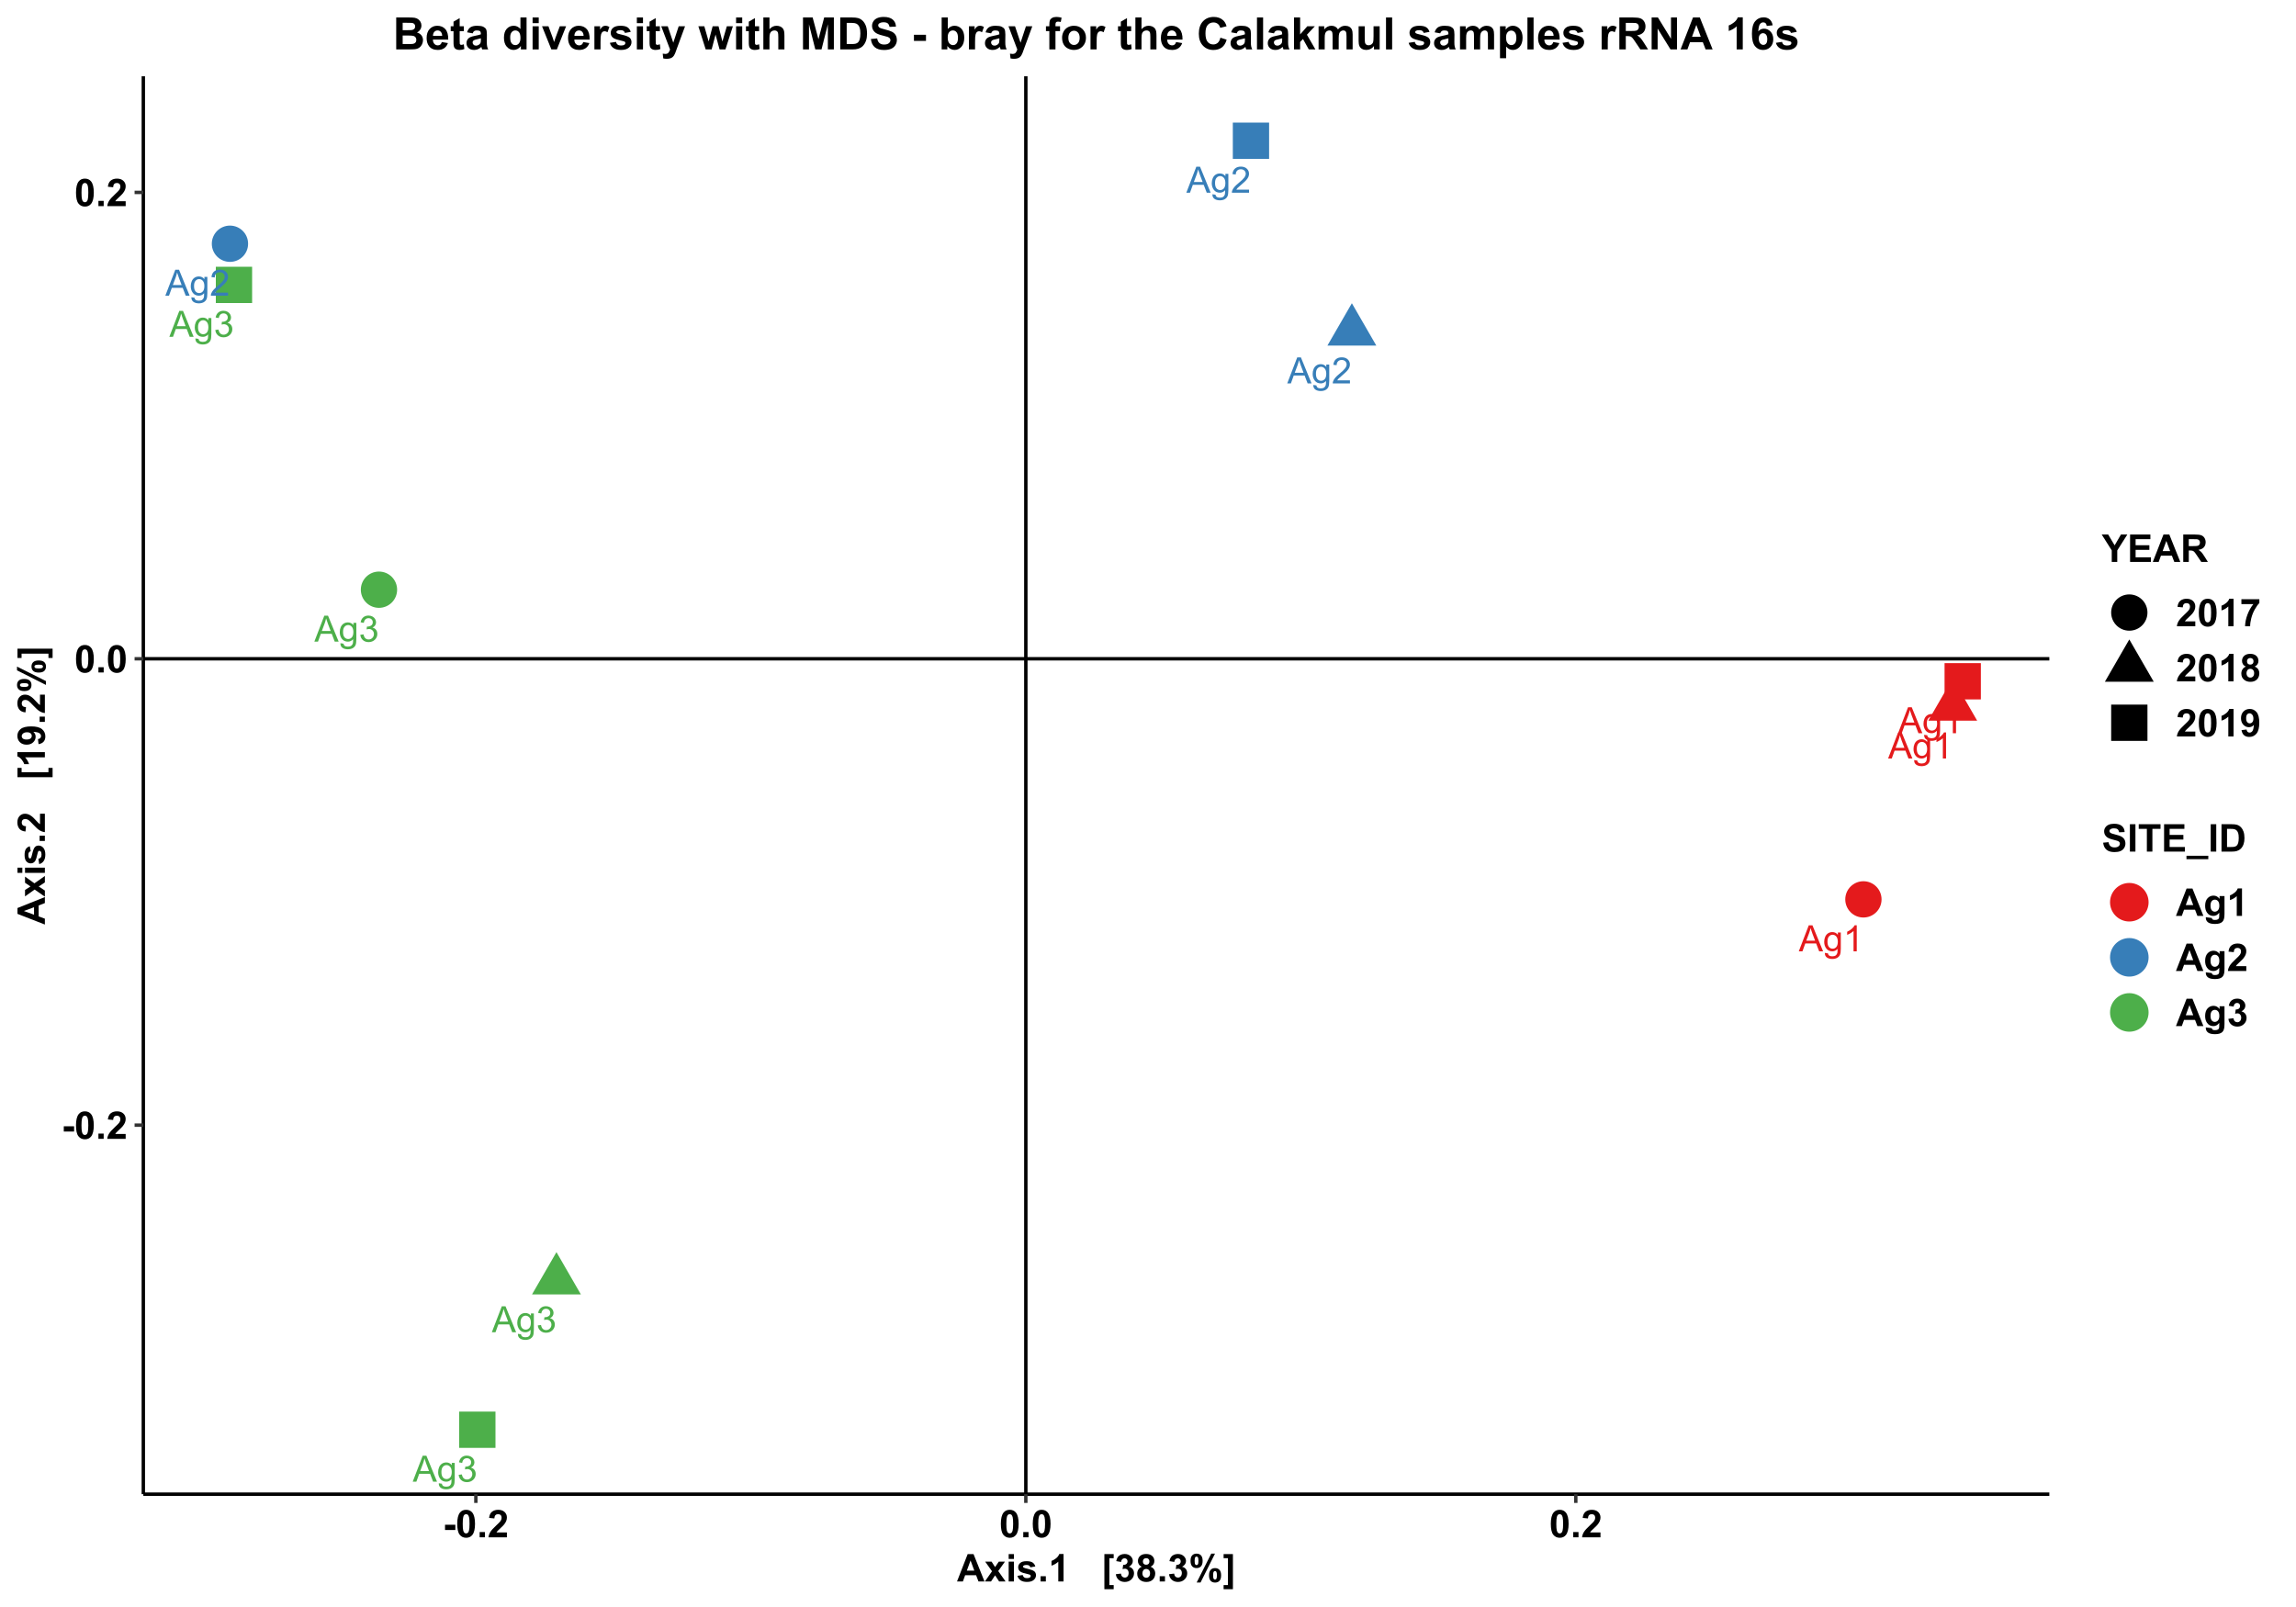 <?xml version="1.0" encoding="UTF-8"?>
<svg xmlns="http://www.w3.org/2000/svg" xmlns:xlink="http://www.w3.org/1999/xlink" width="720pt" height="504pt" viewBox="0 0 720 504" version="1.1">
<defs>
<g>
<symbol overflow="visible" id="glyph0-0">
<path style="stroke:none;" d="M 1.422 0 L 1.422 -7.113 L 7.113 -7.113 L 7.113 0 Z M 1.602 -0.18 L 6.934 -0.18 L 6.934 -6.934 L 1.602 -6.934 Z M 1.602 -0.18 "/>
</symbol>
<symbol overflow="visible" id="glyph0-1">
<path style="stroke:none;" d="M -0.016 0 L 3.113 -8.148 L 4.273 -8.148 L 7.609 0 L 6.379 0 L 5.43 -2.469 L 2.023 -2.469 L 1.129 0 Z M 2.336 -3.344 L 5.098 -3.344 L 4.246 -5.602 C 3.984 -6.285 3.793 -6.848 3.668 -7.293 C 3.562 -6.766 3.414 -6.246 3.23 -5.734 Z M 2.336 -3.344 "/>
</symbol>
<symbol overflow="visible" id="glyph0-2">
<path style="stroke:none;" d="M 0.566 0.488 L 1.539 0.633 C 1.578 0.93 1.691 1.148 1.879 1.289 C 2.125 1.473 2.465 1.562 2.895 1.566 C 3.355 1.562 3.711 1.473 3.969 1.289 C 4.219 1.102 4.391 0.84 4.48 0.512 C 4.531 0.305 4.555 -0.121 4.551 -0.773 C 4.109 -0.258 3.566 0 2.918 0 C 2.105 0 1.477 -0.293 1.031 -0.879 C 0.586 -1.465 0.363 -2.164 0.367 -2.984 C 0.363 -3.543 0.465 -4.062 0.672 -4.543 C 0.871 -5.016 1.168 -5.383 1.559 -5.645 C 1.945 -5.902 2.398 -6.035 2.922 -6.035 C 3.617 -6.035 4.191 -5.754 4.645 -5.191 L 4.645 -5.902 L 5.566 -5.902 L 5.566 -0.801 C 5.566 0.117 5.473 0.766 5.285 1.152 C 5.098 1.531 4.801 1.832 4.398 2.059 C 3.988 2.277 3.488 2.391 2.902 2.395 C 2.191 2.391 1.621 2.23 1.191 1.918 C 0.754 1.598 0.547 1.121 0.566 0.488 Z M 1.395 -3.055 C 1.395 -2.277 1.547 -1.715 1.855 -1.359 C 2.16 -1.004 2.547 -0.824 3.012 -0.828 C 3.469 -0.824 3.852 -1.004 4.164 -1.359 C 4.473 -1.711 4.629 -2.266 4.633 -3.023 C 4.629 -3.742 4.469 -4.285 4.152 -4.656 C 3.828 -5.02 3.441 -5.203 2.996 -5.207 C 2.547 -5.203 2.168 -5.023 1.859 -4.664 C 1.547 -4.305 1.395 -3.766 1.395 -3.055 Z M 1.395 -3.055 "/>
</symbol>
<symbol overflow="visible" id="glyph0-3">
<path style="stroke:none;" d="M 5.73 -0.961 L 5.73 0 L 0.344 0 C 0.332 -0.238 0.371 -0.469 0.461 -0.695 C 0.598 -1.059 0.816 -1.418 1.121 -1.777 C 1.418 -2.129 1.855 -2.543 2.43 -3.012 C 3.312 -3.738 3.91 -4.312 4.223 -4.738 C 4.531 -5.16 4.688 -5.562 4.691 -5.941 C 4.688 -6.336 4.547 -6.668 4.266 -6.941 C 3.98 -7.211 3.609 -7.348 3.156 -7.352 C 2.672 -7.348 2.285 -7.203 2 -6.918 C 1.707 -6.625 1.562 -6.227 1.562 -5.719 L 0.535 -5.824 C 0.602 -6.59 0.867 -7.172 1.328 -7.574 C 1.785 -7.977 2.402 -8.18 3.18 -8.18 C 3.957 -8.18 4.574 -7.961 5.035 -7.527 C 5.488 -7.094 5.719 -6.559 5.719 -5.918 C 5.719 -5.59 5.648 -5.27 5.516 -4.957 C 5.379 -4.641 5.16 -4.309 4.852 -3.961 C 4.543 -3.613 4.027 -3.133 3.312 -2.527 C 2.707 -2.02 2.324 -1.68 2.156 -1.504 C 1.984 -1.32 1.844 -1.141 1.734 -0.961 Z M 5.73 -0.961 "/>
</symbol>
<symbol overflow="visible" id="glyph0-4">
<path style="stroke:none;" d="M 0.477 -2.152 L 1.477 -2.285 C 1.594 -1.715 1.789 -1.305 2.062 -1.059 C 2.336 -0.805 2.672 -0.68 3.074 -0.684 C 3.539 -0.68 3.934 -0.844 4.262 -1.172 C 4.582 -1.496 4.746 -1.898 4.75 -2.383 C 4.746 -2.84 4.598 -3.219 4.301 -3.52 C 4 -3.816 3.617 -3.965 3.156 -3.969 C 2.965 -3.965 2.73 -3.93 2.449 -3.855 L 2.562 -4.734 C 2.625 -4.727 2.68 -4.723 2.723 -4.723 C 3.148 -4.723 3.531 -4.832 3.871 -5.055 C 4.211 -5.277 4.383 -5.621 4.383 -6.086 C 4.383 -6.449 4.258 -6.754 4.012 -6.996 C 3.762 -7.238 3.441 -7.359 3.051 -7.359 C 2.66 -7.359 2.336 -7.234 2.078 -6.992 C 1.816 -6.742 1.648 -6.375 1.578 -5.891 L 0.578 -6.07 C 0.699 -6.738 0.977 -7.254 1.41 -7.625 C 1.844 -7.992 2.383 -8.18 3.027 -8.18 C 3.469 -8.18 3.879 -8.082 4.254 -7.895 C 4.629 -7.699 4.914 -7.441 5.113 -7.113 C 5.312 -6.781 5.414 -6.43 5.414 -6.062 C 5.414 -5.707 5.316 -5.387 5.129 -5.102 C 4.938 -4.809 4.66 -4.578 4.289 -4.414 C 4.77 -4.297 5.141 -4.066 5.41 -3.719 C 5.676 -3.367 5.812 -2.93 5.812 -2.406 C 5.812 -1.691 5.551 -1.09 5.035 -0.598 C 4.512 -0.105 3.855 0.141 3.066 0.145 C 2.348 0.141 1.754 -0.07 1.285 -0.492 C 0.809 -0.918 0.539 -1.469 0.477 -2.152 Z M 0.477 -2.152 "/>
</symbol>
<symbol overflow="visible" id="glyph0-5">
<path style="stroke:none;" d="M 4.238 0 L 3.238 0 L 3.238 -6.375 C 2.996 -6.145 2.68 -5.914 2.293 -5.684 C 1.898 -5.453 1.547 -5.281 1.238 -5.168 L 1.238 -6.137 C 1.793 -6.395 2.285 -6.715 2.707 -7.09 C 3.125 -7.465 3.418 -7.828 3.594 -8.18 L 4.238 -8.18 Z M 4.238 0 "/>
</symbol>
<symbol overflow="visible" id="glyph0-6">
<path style="stroke:none;" d="M 4.602 -0.727 C 4.227 -0.41 3.871 -0.188 3.531 -0.059 C 3.184 0.066 2.816 0.129 2.43 0.133 C 1.777 0.129 1.277 -0.027 0.934 -0.34 C 0.582 -0.656 0.41 -1.059 0.41 -1.555 C 0.41 -1.84 0.473 -2.105 0.605 -2.348 C 0.734 -2.586 0.91 -2.777 1.125 -2.922 C 1.336 -3.066 1.574 -3.176 1.844 -3.25 C 2.039 -3.301 2.336 -3.352 2.734 -3.402 C 3.539 -3.496 4.133 -3.609 4.52 -3.746 C 4.52 -3.879 4.523 -3.969 4.523 -4.008 C 4.523 -4.414 4.426 -4.699 4.238 -4.867 C 3.98 -5.09 3.602 -5.203 3.102 -5.207 C 2.625 -5.203 2.277 -5.121 2.059 -4.957 C 1.832 -4.793 1.668 -4.5 1.562 -4.086 L 0.582 -4.219 C 0.668 -4.637 0.816 -4.973 1.023 -5.23 C 1.223 -5.484 1.516 -5.684 1.906 -5.824 C 2.289 -5.965 2.738 -6.035 3.246 -6.035 C 3.746 -6.035 4.152 -5.973 4.473 -5.855 C 4.785 -5.734 5.02 -5.586 5.168 -5.41 C 5.316 -5.227 5.418 -5 5.48 -4.73 C 5.512 -4.555 5.531 -4.25 5.531 -3.809 L 5.531 -2.473 C 5.531 -1.543 5.551 -0.953 5.594 -0.707 C 5.633 -0.461 5.719 -0.227 5.848 0 L 4.801 0 C 4.691 -0.207 4.625 -0.449 4.602 -0.727 Z M 4.52 -2.961 C 4.152 -2.809 3.609 -2.684 2.883 -2.586 C 2.469 -2.523 2.176 -2.457 2.012 -2.383 C 1.84 -2.309 1.711 -2.199 1.617 -2.059 C 1.523 -1.91 1.477 -1.754 1.477 -1.582 C 1.477 -1.316 1.574 -1.094 1.777 -0.914 C 1.977 -0.734 2.273 -0.645 2.668 -0.648 C 3.051 -0.645 3.395 -0.73 3.695 -0.902 C 3.992 -1.07 4.211 -1.301 4.355 -1.594 C 4.461 -1.82 4.516 -2.152 4.52 -2.594 Z M 4.52 -2.961 "/>
</symbol>
<symbol overflow="visible" id="glyph1-0">
<path style="stroke:none;" d="M 1.5 0 L 1.5 -7.5 L 7.5 -7.5 L 7.5 0 Z M 1.688 -0.188 L 7.312 -0.188 L 7.312 -7.312 L 1.688 -7.312 Z M 1.688 -0.188 "/>
</symbol>
<symbol overflow="visible" id="glyph1-1">
<path style="stroke:none;" d="M 0.672 -2.289 L 0.672 -3.938 L 3.906 -3.938 L 3.906 -2.289 Z M 0.672 -2.289 "/>
</symbol>
<symbol overflow="visible" id="glyph1-2">
<path style="stroke:none;" d="M 3.293 -8.625 C 4.121 -8.625 4.77 -8.328 5.242 -7.734 C 5.801 -7.031 6.082 -5.863 6.082 -4.234 C 6.082 -2.605 5.801 -1.438 5.238 -0.734 C 4.77 -0.145 4.121 0.145 3.293 0.148 C 2.457 0.145 1.781 -0.172 1.27 -0.816 C 0.758 -1.457 0.504 -2.605 0.504 -4.254 C 0.504 -5.871 0.785 -7.035 1.348 -7.746 C 1.812 -8.332 2.461 -8.625 3.293 -8.625 Z M 3.293 -7.258 C 3.09 -7.254 2.91 -7.191 2.758 -7.066 C 2.598 -6.941 2.477 -6.715 2.398 -6.387 C 2.281 -5.961 2.227 -5.242 2.227 -4.234 C 2.227 -3.227 2.277 -2.535 2.379 -2.16 C 2.48 -1.781 2.605 -1.531 2.762 -1.406 C 2.91 -1.281 3.09 -1.219 3.293 -1.219 C 3.492 -1.219 3.668 -1.281 3.828 -1.41 C 3.98 -1.535 4.102 -1.762 4.188 -2.094 C 4.301 -2.512 4.359 -3.227 4.359 -4.234 C 4.359 -5.242 4.309 -5.934 4.207 -6.312 C 4.105 -6.688 3.977 -6.941 3.824 -7.066 C 3.668 -7.191 3.492 -7.254 3.293 -7.258 Z M 3.293 -7.258 "/>
</symbol>
<symbol overflow="visible" id="glyph1-3">
<path style="stroke:none;" d="M 0.859 0 L 0.859 -1.648 L 2.508 -1.648 L 2.508 0 Z M 0.859 0 "/>
</symbol>
<symbol overflow="visible" id="glyph1-4">
<path style="stroke:none;" d="M 6.07 -1.531 L 6.07 0 L 0.297 0 C 0.355 -0.578 0.543 -1.125 0.859 -1.645 C 1.168 -2.16 1.785 -2.848 2.711 -3.703 C 3.453 -4.395 3.91 -4.863 4.078 -5.109 C 4.305 -5.445 4.418 -5.781 4.418 -6.117 C 4.418 -6.484 4.316 -6.766 4.121 -6.961 C 3.922 -7.156 3.652 -7.254 3.305 -7.258 C 2.961 -7.254 2.688 -7.152 2.484 -6.949 C 2.281 -6.742 2.164 -6.398 2.133 -5.918 L 0.492 -6.082 C 0.59 -6.988 0.895 -7.637 1.414 -8.031 C 1.926 -8.426 2.57 -8.625 3.344 -8.625 C 4.191 -8.625 4.859 -8.395 5.344 -7.938 C 5.828 -7.48 6.07 -6.914 6.07 -6.234 C 6.07 -5.848 6 -5.477 5.863 -5.129 C 5.723 -4.777 5.504 -4.414 5.203 -4.031 C 5.004 -3.773 4.645 -3.406 4.125 -2.934 C 3.602 -2.453 3.27 -2.137 3.137 -1.984 C 2.996 -1.824 2.887 -1.672 2.801 -1.531 Z M 6.07 -1.531 "/>
</symbol>
<symbol overflow="visible" id="glyph1-5">
<path style="stroke:none;" d="M 8.617 0 L 6.734 0 L 5.984 -1.953 L 2.547 -1.953 L 1.84 0 L 0 0 L 3.344 -8.59 L 5.18 -8.59 Z M 5.426 -3.398 L 4.242 -6.586 L 3.082 -3.398 Z M 5.426 -3.398 "/>
</symbol>
<symbol overflow="visible" id="glyph1-6">
<path style="stroke:none;" d="M 0.07 0 L 2.312 -3.203 L 0.164 -6.223 L 2.172 -6.223 L 3.273 -4.512 L 4.438 -6.223 L 6.367 -6.223 L 4.258 -3.273 L 6.562 0 L 4.539 0 L 3.273 -1.93 L 2 0 Z M 0.07 0 "/>
</symbol>
<symbol overflow="visible" id="glyph1-7">
<path style="stroke:none;" d="M 0.859 -7.066 L 0.859 -8.59 L 2.508 -8.59 L 2.508 -7.066 Z M 0.859 0 L 0.859 -6.223 L 2.508 -6.223 L 2.508 0 Z M 0.859 0 "/>
</symbol>
<symbol overflow="visible" id="glyph1-8">
<path style="stroke:none;" d="M 0.281 -1.773 L 1.934 -2.027 C 2.004 -1.707 2.145 -1.461 2.359 -1.297 C 2.574 -1.125 2.875 -1.043 3.266 -1.047 C 3.688 -1.043 4.008 -1.121 4.227 -1.281 C 4.367 -1.387 4.441 -1.535 4.441 -1.723 C 4.441 -1.848 4.402 -1.949 4.324 -2.031 C 4.242 -2.105 4.059 -2.18 3.773 -2.25 C 2.445 -2.539 1.602 -2.805 1.25 -3.055 C 0.75 -3.383 0.504 -3.852 0.508 -4.453 C 0.504 -4.992 0.719 -5.445 1.148 -5.812 C 1.574 -6.18 2.234 -6.363 3.129 -6.363 C 3.98 -6.363 4.613 -6.223 5.027 -5.945 C 5.441 -5.668 5.727 -5.258 5.883 -4.719 L 4.328 -4.43 C 4.262 -4.672 4.137 -4.855 3.949 -4.984 C 3.762 -5.113 3.496 -5.18 3.156 -5.18 C 2.723 -5.18 2.414 -5.117 2.227 -5 C 2.102 -4.906 2.039 -4.797 2.039 -4.664 C 2.039 -4.547 2.094 -4.445 2.203 -4.367 C 2.352 -4.254 2.863 -4.102 3.738 -3.902 C 4.613 -3.699 5.227 -3.453 5.578 -3.172 C 5.922 -2.875 6.094 -2.469 6.094 -1.945 C 6.094 -1.375 5.855 -0.883 5.379 -0.473 C 4.902 -0.062 4.195 0.141 3.266 0.141 C 2.414 0.141 1.742 -0.031 1.25 -0.375 C 0.75 -0.719 0.43 -1.184 0.281 -1.773 Z M 0.281 -1.773 "/>
</symbol>
<symbol overflow="visible" id="glyph1-9">
<path style="stroke:none;" d="M 4.723 0 L 3.078 0 L 3.078 -6.203 C 2.469 -5.637 1.762 -5.223 0.949 -4.957 L 0.949 -6.453 C 1.379 -6.59 1.844 -6.855 2.348 -7.25 C 2.852 -7.641 3.199 -8.102 3.387 -8.625 L 4.723 -8.625 Z M 4.723 0 "/>
</symbol>
<symbol overflow="visible" id="glyph1-10">
<path style="stroke:none;" d=""/>
</symbol>
<symbol overflow="visible" id="glyph1-11">
<path style="stroke:none;" d="M 0.855 2.422 L 0.855 -8.59 L 3.773 -8.59 L 3.773 -7.297 L 2.422 -7.297 L 2.422 1.125 L 3.773 1.125 L 3.773 2.422 Z M 0.855 2.422 "/>
</symbol>
<symbol overflow="visible" id="glyph1-12">
<path style="stroke:none;" d="M 0.453 -2.281 L 2.047 -2.473 C 2.094 -2.066 2.23 -1.754 2.453 -1.539 C 2.676 -1.324 2.945 -1.219 3.266 -1.219 C 3.602 -1.219 3.887 -1.348 4.121 -1.605 C 4.348 -1.863 4.465 -2.211 4.469 -2.648 C 4.465 -3.062 4.355 -3.391 4.137 -3.633 C 3.914 -3.875 3.641 -3.996 3.32 -3.996 C 3.109 -3.996 2.859 -3.953 2.566 -3.875 L 2.75 -5.215 C 3.188 -5.199 3.527 -5.293 3.766 -5.504 C 3.996 -5.707 4.113 -5.98 4.117 -6.32 C 4.113 -6.609 4.027 -6.84 3.859 -7.016 C 3.684 -7.184 3.457 -7.27 3.176 -7.273 C 2.895 -7.27 2.652 -7.172 2.453 -6.98 C 2.254 -6.781 2.133 -6.496 2.094 -6.125 L 0.574 -6.383 C 0.68 -6.898 0.836 -7.312 1.051 -7.625 C 1.262 -7.934 1.559 -8.18 1.941 -8.359 C 2.32 -8.535 2.75 -8.625 3.223 -8.625 C 4.031 -8.625 4.68 -8.367 5.168 -7.852 C 5.57 -7.43 5.77 -6.953 5.773 -6.422 C 5.77 -5.664 5.359 -5.062 4.535 -4.617 C 5.027 -4.512 5.418 -4.273 5.715 -3.91 C 6.004 -3.539 6.152 -3.098 6.156 -2.578 C 6.152 -1.82 5.879 -1.176 5.332 -0.648 C 4.781 -0.117 4.094 0.145 3.273 0.148 C 2.496 0.145 1.852 -0.074 1.34 -0.523 C 0.828 -0.969 0.531 -1.555 0.453 -2.281 Z M 0.453 -2.281 "/>
</symbol>
<symbol overflow="visible" id="glyph1-13">
<path style="stroke:none;" d="M 1.922 -4.633 C 1.492 -4.812 1.18 -5.059 0.992 -5.375 C 0.797 -5.688 0.703 -6.035 0.703 -6.41 C 0.703 -7.051 0.926 -7.578 1.375 -7.996 C 1.82 -8.414 2.457 -8.625 3.281 -8.625 C 4.098 -8.625 4.73 -8.414 5.184 -7.996 C 5.633 -7.578 5.859 -7.051 5.859 -6.41 C 5.859 -6.012 5.754 -5.656 5.547 -5.348 C 5.34 -5.035 5.051 -4.797 4.676 -4.633 C 5.152 -4.441 5.512 -4.164 5.762 -3.797 C 6.004 -3.43 6.129 -3.004 6.133 -2.523 C 6.129 -1.73 5.875 -1.086 5.375 -0.59 C 4.867 -0.094 4.195 0.152 3.359 0.152 C 2.574 0.152 1.926 -0.051 1.406 -0.461 C 0.789 -0.941 0.48 -1.605 0.484 -2.453 C 0.48 -2.918 0.598 -3.344 0.832 -3.734 C 1.062 -4.121 1.426 -4.422 1.922 -4.633 Z M 2.262 -6.293 C 2.262 -5.965 2.352 -5.707 2.539 -5.523 C 2.723 -5.34 2.973 -5.25 3.281 -5.25 C 3.594 -5.25 3.844 -5.34 4.031 -5.527 C 4.219 -5.707 4.312 -5.965 4.312 -6.297 C 4.312 -6.605 4.219 -6.852 4.035 -7.039 C 3.848 -7.223 3.602 -7.316 3.297 -7.32 C 2.98 -7.316 2.73 -7.223 2.543 -7.039 C 2.355 -6.848 2.262 -6.602 2.262 -6.293 Z M 2.109 -2.613 C 2.109 -2.16 2.223 -1.805 2.457 -1.551 C 2.684 -1.297 2.977 -1.172 3.328 -1.172 C 3.664 -1.172 3.945 -1.293 4.172 -1.539 C 4.395 -1.781 4.504 -2.133 4.508 -2.594 C 4.504 -2.996 4.391 -3.32 4.168 -3.562 C 3.938 -3.805 3.652 -3.926 3.305 -3.93 C 2.902 -3.926 2.602 -3.789 2.406 -3.516 C 2.207 -3.238 2.109 -2.938 2.109 -2.613 Z M 2.109 -2.613 "/>
</symbol>
<symbol overflow="visible" id="glyph1-14">
<path style="stroke:none;" d="M 0.523 -6.469 C 0.52 -7.238 0.688 -7.809 1.027 -8.18 C 1.363 -8.547 1.824 -8.73 2.402 -8.734 C 2.996 -8.73 3.461 -8.547 3.805 -8.18 C 4.141 -7.812 4.312 -7.242 4.312 -6.469 C 4.312 -5.695 4.141 -5.125 3.805 -4.758 C 3.461 -4.387 3.004 -4.199 2.43 -4.203 C 1.832 -4.199 1.363 -4.383 1.027 -4.754 C 0.688 -5.121 0.52 -5.695 0.523 -6.469 Z M 1.805 -6.48 C 1.805 -5.918 1.867 -5.543 2 -5.355 C 2.094 -5.215 2.23 -5.145 2.402 -5.145 C 2.574 -5.145 2.711 -5.215 2.812 -5.355 C 2.938 -5.543 3 -5.918 3 -6.48 C 3 -7.039 2.938 -7.41 2.812 -7.602 C 2.711 -7.742 2.574 -7.816 2.402 -7.816 C 2.23 -7.816 2.094 -7.746 2 -7.605 C 1.867 -7.414 1.805 -7.039 1.805 -6.48 Z M 3.656 0.328 L 2.438 0.328 L 7.016 -8.734 L 8.195 -8.734 Z M 6.316 -1.93 C 6.316 -2.695 6.484 -3.266 6.82 -3.637 C 7.156 -4.008 7.617 -4.195 8.211 -4.195 C 8.797 -4.195 9.262 -4.008 9.602 -3.637 C 9.938 -3.266 10.105 -2.695 10.109 -1.93 C 10.105 -1.148 9.938 -0.578 9.602 -0.211 C 9.262 0.156 8.805 0.34 8.227 0.344 C 7.625 0.34 7.156 0.156 6.82 -0.211 C 6.484 -0.578 6.316 -1.148 6.316 -1.93 Z M 7.602 -1.934 C 7.598 -1.371 7.664 -0.996 7.793 -0.812 C 7.887 -0.668 8.02 -0.598 8.195 -0.598 C 8.371 -0.598 8.508 -0.668 8.602 -0.809 C 8.73 -0.996 8.793 -1.371 8.797 -1.934 C 8.793 -2.492 8.73 -2.867 8.609 -3.059 C 8.508 -3.199 8.371 -3.27 8.195 -3.27 C 8.02 -3.27 7.887 -3.199 7.793 -3.059 C 7.664 -2.867 7.598 -2.492 7.602 -1.934 Z M 7.602 -1.934 "/>
</symbol>
<symbol overflow="visible" id="glyph1-15">
<path style="stroke:none;" d="M 3.141 -8.59 L 3.141 2.422 L 0.223 2.422 L 0.223 1.125 L 1.578 1.125 L 1.578 -7.305 L 0.223 -7.305 L 0.223 -8.59 Z M 3.141 -8.59 "/>
</symbol>
<symbol overflow="visible" id="glyph1-16">
<path style="stroke:none;" d="M 3.129 0 L 3.129 -3.617 L -0.016 -8.59 L 2.016 -8.59 L 4.039 -5.191 L 6.016 -8.59 L 8.016 -8.59 L 4.859 -3.602 L 4.859 0 Z M 3.129 0 "/>
</symbol>
<symbol overflow="visible" id="glyph1-17">
<path style="stroke:none;" d="M 0.875 0 L 0.875 -8.59 L 7.242 -8.59 L 7.242 -7.137 L 2.609 -7.137 L 2.609 -5.234 L 6.922 -5.234 L 6.922 -3.785 L 2.609 -3.785 L 2.609 -1.445 L 7.406 -1.445 L 7.406 0 Z M 0.875 0 "/>
</symbol>
<symbol overflow="visible" id="glyph1-18">
<path style="stroke:none;" d="M 0.879 0 L 0.879 -8.59 L 4.531 -8.59 C 5.445 -8.59 6.113 -8.512 6.531 -8.355 C 6.945 -8.199 7.277 -7.926 7.531 -7.535 C 7.777 -7.141 7.902 -6.688 7.906 -6.18 C 7.902 -5.535 7.715 -5.004 7.336 -4.582 C 6.953 -4.16 6.387 -3.895 5.637 -3.789 C 6.012 -3.566 6.32 -3.328 6.562 -3.07 C 6.805 -2.809 7.133 -2.344 7.555 -1.676 L 8.602 0 L 6.527 0 L 5.273 -1.867 C 4.828 -2.535 4.523 -2.957 4.359 -3.129 C 4.195 -3.301 4.02 -3.418 3.836 -3.488 C 3.652 -3.551 3.363 -3.586 2.965 -3.586 L 2.613 -3.586 L 2.613 0 Z M 2.613 -4.957 L 3.898 -4.957 C 4.727 -4.957 5.246 -4.992 5.453 -5.062 C 5.66 -5.133 5.824 -5.254 5.941 -5.426 C 6.059 -5.598 6.117 -5.812 6.117 -6.07 C 6.117 -6.359 6.039 -6.59 5.887 -6.77 C 5.73 -6.945 5.512 -7.059 5.234 -7.109 C 5.09 -7.125 4.668 -7.137 3.969 -7.137 L 2.613 -7.137 Z M 2.613 -4.957 "/>
</symbol>
<symbol overflow="visible" id="glyph1-19">
<path style="stroke:none;" d="M 0.508 -6.945 L 0.508 -8.473 L 6.141 -8.473 L 6.141 -7.277 C 5.676 -6.82 5.203 -6.164 4.723 -5.309 C 4.238 -4.449 3.871 -3.539 3.621 -2.578 C 3.371 -1.617 3.246 -0.758 3.25 0 L 1.664 0 C 1.688 -1.188 1.93 -2.398 2.398 -3.633 C 2.859 -4.867 3.48 -5.969 4.254 -6.945 Z M 0.508 -6.945 "/>
</symbol>
<symbol overflow="visible" id="glyph1-20">
<path style="stroke:none;" d="M 0.547 -1.984 L 2.141 -2.164 C 2.172 -1.836 2.273 -1.598 2.441 -1.441 C 2.602 -1.285 2.82 -1.207 3.094 -1.207 C 3.43 -1.207 3.719 -1.363 3.961 -1.676 C 4.199 -1.988 4.352 -2.637 4.418 -3.621 C 4.004 -3.137 3.484 -2.895 2.867 -2.898 C 2.188 -2.895 1.605 -3.156 1.117 -3.68 C 0.625 -4.203 0.379 -4.883 0.383 -5.719 C 0.379 -6.586 0.637 -7.285 1.156 -7.824 C 1.672 -8.355 2.332 -8.625 3.133 -8.625 C 4.004 -8.625 4.719 -8.285 5.277 -7.613 C 5.836 -6.934 6.117 -5.828 6.117 -4.289 C 6.117 -2.719 5.824 -1.586 5.242 -0.891 C 4.66 -0.195 3.902 0.152 2.969 0.152 C 2.293 0.152 1.75 -0.023 1.34 -0.383 C 0.922 -0.738 0.656 -1.273 0.547 -1.984 Z M 4.273 -5.586 C 4.27 -6.113 4.148 -6.527 3.906 -6.82 C 3.66 -7.109 3.379 -7.254 3.059 -7.258 C 2.754 -7.254 2.5 -7.133 2.301 -6.898 C 2.098 -6.656 1.996 -6.266 2 -5.719 C 1.996 -5.164 2.105 -4.754 2.328 -4.496 C 2.543 -4.234 2.816 -4.105 3.148 -4.109 C 3.461 -4.105 3.727 -4.23 3.945 -4.484 C 4.16 -4.73 4.27 -5.098 4.273 -5.586 Z M 4.273 -5.586 "/>
</symbol>
<symbol overflow="visible" id="glyph1-21">
<path style="stroke:none;" d="M 0.434 -2.797 L 2.121 -2.961 C 2.223 -2.391 2.426 -1.977 2.738 -1.711 C 3.043 -1.445 3.465 -1.312 3.996 -1.312 C 4.555 -1.312 4.973 -1.43 5.258 -1.668 C 5.539 -1.902 5.684 -2.18 5.684 -2.496 C 5.684 -2.699 5.621 -2.871 5.504 -3.012 C 5.383 -3.152 5.176 -3.277 4.883 -3.387 C 4.676 -3.457 4.215 -3.582 3.492 -3.762 C 2.562 -3.992 1.91 -4.273 1.535 -4.609 C 1.004 -5.082 0.738 -5.66 0.742 -6.34 C 0.738 -6.777 0.863 -7.184 1.113 -7.566 C 1.363 -7.945 1.719 -8.238 2.188 -8.438 C 2.652 -8.633 3.219 -8.73 3.879 -8.734 C 4.957 -8.73 5.766 -8.496 6.312 -8.027 C 6.855 -7.555 7.145 -6.922 7.172 -6.133 L 5.438 -6.059 C 5.363 -6.496 5.203 -6.812 4.961 -7.008 C 4.715 -7.203 4.348 -7.301 3.859 -7.301 C 3.355 -7.301 2.961 -7.195 2.68 -6.992 C 2.492 -6.852 2.402 -6.676 2.402 -6.457 C 2.402 -6.254 2.488 -6.078 2.66 -5.938 C 2.879 -5.75 3.41 -5.559 4.254 -5.359 C 5.098 -5.16 5.719 -4.953 6.125 -4.742 C 6.527 -4.523 6.844 -4.234 7.074 -3.867 C 7.301 -3.5 7.418 -3.043 7.418 -2.5 C 7.418 -2.008 7.281 -1.547 7.008 -1.121 C 6.734 -0.688 6.348 -0.367 5.848 -0.16 C 5.348 0.051 4.723 0.152 3.977 0.152 C 2.891 0.152 2.059 -0.098 1.477 -0.598 C 0.891 -1.098 0.543 -1.828 0.434 -2.797 Z M 0.434 -2.797 "/>
</symbol>
<symbol overflow="visible" id="glyph1-22">
<path style="stroke:none;" d="M 0.82 0 L 0.82 -8.59 L 2.555 -8.59 L 2.555 0 Z M 0.82 0 "/>
</symbol>
<symbol overflow="visible" id="glyph1-23">
<path style="stroke:none;" d="M 2.805 0 L 2.805 -7.137 L 0.258 -7.137 L 0.258 -8.59 L 7.086 -8.59 L 7.086 -7.137 L 4.539 -7.137 L 4.539 0 Z M 2.805 0 "/>
</symbol>
<symbol overflow="visible" id="glyph1-24">
<path style="stroke:none;" d="M -0.109 2.375 L -0.109 1.305 L 6.734 1.305 L 6.734 2.375 Z M -0.109 2.375 "/>
</symbol>
<symbol overflow="visible" id="glyph1-25">
<path style="stroke:none;" d="M 0.867 -8.59 L 4.039 -8.59 C 4.75 -8.59 5.297 -8.535 5.672 -8.426 C 6.176 -8.277 6.605 -8.012 6.969 -7.633 C 7.324 -7.254 7.598 -6.789 7.789 -6.242 C 7.973 -5.691 8.066 -5.016 8.07 -4.211 C 8.066 -3.504 7.98 -2.895 7.805 -2.383 C 7.59 -1.754 7.281 -1.25 6.883 -0.867 C 6.582 -0.574 6.176 -0.344 5.664 -0.18 C 5.281 -0.059 4.77 0 4.133 0 L 0.867 0 Z M 2.602 -7.137 L 2.602 -1.445 L 3.898 -1.445 C 4.379 -1.441 4.73 -1.469 4.945 -1.531 C 5.227 -1.594 5.457 -1.715 5.645 -1.887 C 5.824 -2.055 5.977 -2.328 6.098 -2.715 C 6.211 -3.098 6.27 -3.625 6.273 -4.289 C 6.27 -4.953 6.211 -5.461 6.098 -5.816 C 5.977 -6.172 5.812 -6.449 5.605 -6.648 C 5.391 -6.848 5.125 -6.984 4.805 -7.055 C 4.562 -7.109 4.086 -7.137 3.383 -7.137 Z M 2.602 -7.137 "/>
</symbol>
<symbol overflow="visible" id="glyph1-26">
<path style="stroke:none;" d="M 0.711 0.41 L 2.59 0.641 C 2.621 0.855 2.691 1.008 2.805 1.09 C 2.957 1.207 3.203 1.266 3.547 1.266 C 3.969 1.266 4.293 1.199 4.512 1.07 C 4.652 0.984 4.762 0.848 4.84 0.656 C 4.887 0.52 4.91 0.27 4.914 -0.102 L 4.914 -1.008 C 4.422 -0.336 3.801 0 3.055 0 C 2.211 0 1.551 -0.352 1.066 -1.062 C 0.684 -1.617 0.492 -2.312 0.492 -3.148 C 0.492 -4.188 0.742 -4.984 1.246 -5.535 C 1.746 -6.086 2.371 -6.363 3.117 -6.363 C 3.887 -6.363 4.52 -6.023 5.023 -5.352 L 5.023 -6.223 L 6.562 -6.223 L 6.562 -0.641 C 6.562 0.094 6.5 0.641 6.379 1.008 C 6.258 1.371 6.09 1.656 5.871 1.863 C 5.652 2.066 5.359 2.227 4.992 2.348 C 4.625 2.461 4.164 2.52 3.609 2.523 C 2.555 2.52 1.805 2.34 1.363 1.98 C 0.922 1.621 0.703 1.164 0.703 0.609 C 0.703 0.555 0.703 0.488 0.711 0.41 Z M 2.18 -3.242 C 2.18 -2.578 2.305 -2.094 2.562 -1.789 C 2.812 -1.477 3.129 -1.324 3.508 -1.328 C 3.91 -1.324 4.25 -1.48 4.527 -1.801 C 4.805 -2.113 4.945 -2.582 4.945 -3.199 C 4.945 -3.84 4.812 -4.316 4.547 -4.633 C 4.281 -4.941 3.945 -5.098 3.539 -5.102 C 3.141 -5.098 2.812 -4.945 2.562 -4.641 C 2.305 -4.336 2.18 -3.867 2.18 -3.242 Z M 2.18 -3.242 "/>
</symbol>
<symbol overflow="visible" id="glyph2-0">
<path style="stroke:none;" d="M 0 -1.5 L -7.5 -1.5 L -7.5 -7.5 L 0 -7.5 Z M -0.188 -1.688 L -0.188 -7.312 L -7.312 -7.312 L -7.312 -1.688 Z M -0.188 -1.688 "/>
</symbol>
<symbol overflow="visible" id="glyph2-1">
<path style="stroke:none;" d="M 0 -8.617 L 0 -6.734 L -1.949 -5.984 L -1.949 -2.547 L 0 -1.84 L 0 0 L -8.59 -3.348 L -8.59 -5.18 Z M -3.398 -5.426 L -6.586 -4.242 L -3.398 -3.082 Z M -3.398 -5.426 "/>
</symbol>
<symbol overflow="visible" id="glyph2-2">
<path style="stroke:none;" d="M 0 -0.07 L -3.203 -2.312 L -6.223 -0.164 L -6.223 -2.176 L -4.512 -3.277 L -6.223 -4.438 L -6.223 -6.367 L -3.273 -4.258 L 0 -6.562 L 0 -4.539 L -1.926 -3.273 L 0 -2 Z M 0 -0.07 "/>
</symbol>
<symbol overflow="visible" id="glyph2-3">
<path style="stroke:none;" d="M -7.066 -0.863 L -8.59 -0.863 L -8.59 -2.508 L -7.066 -2.508 Z M 0 -0.859 L -6.223 -0.863 L -6.223 -2.508 L 0 -2.508 Z M 0 -0.859 "/>
</symbol>
<symbol overflow="visible" id="glyph2-4">
<path style="stroke:none;" d="M -1.773 -0.281 L -2.027 -1.934 C -1.707 -2.004 -1.461 -2.145 -1.297 -2.359 C -1.125 -2.574 -1.043 -2.875 -1.047 -3.266 C -1.043 -3.688 -1.121 -4.008 -1.281 -4.227 C -1.387 -4.367 -1.535 -4.441 -1.723 -4.441 C -1.848 -4.441 -1.949 -4.402 -2.031 -4.324 C -2.105 -4.242 -2.18 -4.059 -2.25 -3.773 C -2.539 -2.445 -2.805 -1.602 -3.055 -1.25 C -3.383 -0.754 -3.852 -0.508 -4.453 -0.512 C -4.992 -0.508 -5.445 -0.723 -5.812 -1.148 C -6.18 -1.574 -6.363 -2.234 -6.363 -3.129 C -6.363 -3.98 -6.223 -4.613 -5.945 -5.027 C -5.668 -5.441 -5.258 -5.727 -4.719 -5.883 L -4.43 -4.328 C -4.672 -4.262 -4.855 -4.137 -4.984 -3.953 C -5.113 -3.766 -5.18 -3.5 -5.18 -3.16 C -5.18 -2.723 -5.117 -2.414 -5 -2.227 C -4.906 -2.102 -4.797 -2.039 -4.664 -2.039 C -4.547 -2.039 -4.445 -2.094 -4.367 -2.203 C -4.254 -2.352 -4.102 -2.863 -3.902 -3.738 C -3.699 -4.613 -3.453 -5.227 -3.168 -5.578 C -2.875 -5.922 -2.469 -6.094 -1.945 -6.094 C -1.375 -6.094 -0.883 -5.855 -0.473 -5.379 C -0.062 -4.902 0.141 -4.195 0.141 -3.266 C 0.141 -2.414 -0.031 -1.742 -0.375 -1.25 C -0.719 -0.75 -1.184 -0.43 -1.773 -0.281 Z M -1.773 -0.281 "/>
</symbol>
<symbol overflow="visible" id="glyph2-5">
<path style="stroke:none;" d="M 0 -0.859 L -1.648 -0.863 L -1.645 -2.508 L 0 -2.508 Z M 0 -0.859 "/>
</symbol>
<symbol overflow="visible" id="glyph2-6">
<path style="stroke:none;" d="M -1.527 -6.07 L 0 -6.07 L 0 -0.297 C -0.578 -0.359 -1.125 -0.547 -1.645 -0.863 C -2.16 -1.172 -2.848 -1.789 -3.703 -2.715 C -4.395 -3.453 -4.863 -3.91 -5.109 -4.078 C -5.445 -4.305 -5.781 -4.418 -6.117 -4.418 C -6.484 -4.418 -6.766 -4.316 -6.961 -4.121 C -7.156 -3.922 -7.254 -3.652 -7.258 -3.305 C -7.254 -2.961 -7.152 -2.688 -6.949 -2.484 C -6.742 -2.281 -6.398 -2.164 -5.918 -2.133 L -6.082 -0.492 C -6.988 -0.59 -7.637 -0.895 -8.031 -1.414 C -8.426 -1.926 -8.625 -2.57 -8.625 -3.348 C -8.625 -4.191 -8.395 -4.859 -7.938 -5.344 C -7.48 -5.828 -6.914 -6.07 -6.234 -6.07 C -5.848 -6.07 -5.477 -6 -5.129 -5.863 C -4.777 -5.723 -4.414 -5.504 -4.031 -5.203 C -3.773 -5.004 -3.406 -4.645 -2.934 -4.125 C -2.453 -3.602 -2.137 -3.27 -1.984 -3.137 C -1.824 -2.996 -1.672 -2.887 -1.527 -2.801 Z M -1.527 -6.07 "/>
</symbol>
<symbol overflow="visible" id="glyph2-7">
<path style="stroke:none;" d=""/>
</symbol>
<symbol overflow="visible" id="glyph2-8">
<path style="stroke:none;" d="M 2.422 -0.855 L -8.59 -0.855 L -8.59 -3.773 L -7.297 -3.773 L -7.297 -2.422 L 1.125 -2.422 L 1.125 -3.773 L 2.422 -3.773 Z M 2.422 -0.855 "/>
</symbol>
<symbol overflow="visible" id="glyph2-9">
<path style="stroke:none;" d="M 0 -4.723 L 0 -3.078 L -6.203 -3.078 C -5.637 -2.473 -5.223 -1.766 -4.957 -0.949 L -6.453 -0.949 C -6.59 -1.379 -6.855 -1.844 -7.25 -2.348 C -7.641 -2.852 -8.102 -3.199 -8.625 -3.387 L -8.625 -4.723 Z M 0 -4.723 "/>
</symbol>
<symbol overflow="visible" id="glyph2-10">
<path style="stroke:none;" d="M -1.984 -0.547 L -2.164 -2.141 C -1.836 -2.172 -1.598 -2.273 -1.441 -2.441 C -1.285 -2.602 -1.207 -2.82 -1.207 -3.094 C -1.207 -3.43 -1.363 -3.719 -1.676 -3.961 C -1.988 -4.199 -2.637 -4.352 -3.621 -4.418 C -3.137 -4.004 -2.895 -3.484 -2.898 -2.867 C -2.895 -2.188 -3.156 -1.605 -3.68 -1.117 C -4.203 -0.625 -4.883 -0.379 -5.719 -0.383 C -6.586 -0.379 -7.285 -0.637 -7.824 -1.156 C -8.355 -1.672 -8.625 -2.332 -8.625 -3.137 C -8.625 -4.004 -8.285 -4.719 -7.613 -5.277 C -6.934 -5.836 -5.828 -6.117 -4.289 -6.117 C -2.719 -6.117 -1.586 -5.824 -0.891 -5.242 C -0.195 -4.66 0.152 -3.902 0.152 -2.969 C 0.152 -2.293 -0.023 -1.75 -0.383 -1.34 C -0.738 -0.926 -1.273 -0.66 -1.984 -0.547 Z M -5.586 -4.273 C -6.113 -4.27 -6.527 -4.148 -6.82 -3.906 C -7.109 -3.66 -7.254 -3.379 -7.258 -3.059 C -7.254 -2.754 -7.133 -2.5 -6.898 -2.301 C -6.656 -2.098 -6.266 -1.996 -5.719 -2 C -5.164 -1.996 -4.754 -2.105 -4.496 -2.328 C -4.234 -2.543 -4.105 -2.816 -4.109 -3.148 C -4.105 -3.461 -4.23 -3.727 -4.484 -3.945 C -4.73 -4.16 -5.098 -4.27 -5.586 -4.273 Z M -5.586 -4.273 "/>
</symbol>
<symbol overflow="visible" id="glyph2-11">
<path style="stroke:none;" d="M -6.469 -0.523 C -7.238 -0.52 -7.809 -0.688 -8.18 -1.027 C -8.547 -1.363 -8.73 -1.824 -8.734 -2.402 C -8.73 -3 -8.547 -3.465 -8.18 -3.805 C -7.812 -4.141 -7.242 -4.312 -6.469 -4.312 C -5.695 -4.312 -5.125 -4.141 -4.758 -3.805 C -4.387 -3.465 -4.199 -3.008 -4.203 -2.434 C -4.199 -1.832 -4.383 -1.363 -4.754 -1.027 C -5.121 -0.688 -5.695 -0.52 -6.469 -0.523 Z M -6.48 -1.805 C -5.918 -1.805 -5.543 -1.867 -5.355 -2 C -5.215 -2.094 -5.145 -2.23 -5.145 -2.402 C -5.145 -2.578 -5.215 -2.715 -5.355 -2.812 C -5.543 -2.938 -5.918 -3 -6.48 -3 C -7.039 -3 -7.41 -2.938 -7.602 -2.812 C -7.742 -2.715 -7.816 -2.578 -7.816 -2.402 C -7.816 -2.23 -7.746 -2.094 -7.605 -2 C -7.414 -1.867 -7.039 -1.805 -6.48 -1.805 Z M 0.328 -3.656 L 0.328 -2.438 L -8.734 -7.016 L -8.734 -8.195 Z M -1.926 -6.316 C -2.695 -6.316 -3.266 -6.484 -3.637 -6.82 C -4.008 -7.156 -4.195 -7.617 -4.195 -8.211 C -4.195 -8.797 -4.008 -9.262 -3.637 -9.602 C -3.266 -9.938 -2.695 -10.105 -1.926 -10.109 C -1.148 -10.105 -0.574 -9.938 -0.207 -9.602 C 0.164 -9.262 0.344 -8.805 0.348 -8.227 C 0.344 -7.625 0.164 -7.156 -0.207 -6.82 C -0.574 -6.484 -1.148 -6.316 -1.926 -6.316 Z M -1.934 -7.602 C -1.371 -7.598 -0.996 -7.664 -0.812 -7.793 C -0.668 -7.887 -0.598 -8.02 -0.598 -8.195 C -0.598 -8.371 -0.668 -8.508 -0.809 -8.602 C -0.996 -8.73 -1.371 -8.793 -1.934 -8.797 C -2.488 -8.793 -2.863 -8.73 -3.059 -8.609 C -3.199 -8.508 -3.27 -8.371 -3.27 -8.195 C -3.27 -8.02 -3.199 -7.887 -3.059 -7.793 C -2.863 -7.664 -2.488 -7.598 -1.934 -7.602 Z M -1.934 -7.602 "/>
</symbol>
<symbol overflow="visible" id="glyph2-12">
<path style="stroke:none;" d="M -8.59 -3.141 L 2.422 -3.141 L 2.422 -0.223 L 1.125 -0.223 L 1.125 -1.578 L -7.305 -1.578 L -7.305 -0.223 L -8.59 -0.223 Z M -8.59 -3.141 "/>
</symbol>
<symbol overflow="visible" id="glyph3-0">
<path style="stroke:none;" d="M 1.75 0 L 1.75 -8.75 L 8.75 -8.75 L 8.75 0 Z M 1.969 -0.219 L 8.531 -0.219 L 8.531 -8.531 L 1.969 -8.531 Z M 1.969 -0.219 "/>
</symbol>
<symbol overflow="visible" id="glyph3-1">
<path style="stroke:none;" d="M 1.023 -10.023 L 5.031 -10.023 C 5.82 -10.02 6.41 -9.984 6.805 -9.922 C 7.191 -9.852 7.543 -9.715 7.852 -9.508 C 8.156 -9.297 8.41 -9.02 8.621 -8.672 C 8.824 -8.32 8.93 -7.93 8.93 -7.5 C 8.93 -7.031 8.801 -6.598 8.547 -6.207 C 8.293 -5.809 7.949 -5.516 7.52 -5.324 C 8.129 -5.145 8.602 -4.84 8.93 -4.414 C 9.258 -3.984 9.422 -3.484 9.422 -2.906 C 9.422 -2.449 9.312 -2.004 9.102 -1.574 C 8.887 -1.141 8.598 -0.797 8.234 -0.543 C 7.863 -0.281 7.41 -0.125 6.875 -0.07 C 6.535 -0.031 5.723 -0.008 4.438 0 L 1.023 0 Z M 3.047 -8.352 L 3.047 -6.035 L 4.375 -6.035 C 5.16 -6.035 5.648 -6.047 5.844 -6.07 C 6.188 -6.109 6.461 -6.227 6.66 -6.43 C 6.859 -6.625 6.961 -6.887 6.961 -7.211 C 6.961 -7.52 6.875 -7.77 6.703 -7.965 C 6.531 -8.156 6.277 -8.277 5.941 -8.32 C 5.738 -8.34 5.16 -8.348 4.211 -8.352 Z M 3.047 -4.367 L 3.047 -1.688 L 4.922 -1.688 C 5.648 -1.688 6.109 -1.707 6.309 -1.75 C 6.609 -1.801 6.855 -1.934 7.043 -2.148 C 7.23 -2.359 7.324 -2.645 7.328 -3 C 7.324 -3.301 7.25 -3.555 7.109 -3.766 C 6.961 -3.973 6.75 -4.125 6.477 -4.223 C 6.195 -4.316 5.598 -4.363 4.684 -4.367 Z M 3.047 -4.367 "/>
</symbol>
<symbol overflow="visible" id="glyph3-2">
<path style="stroke:none;" d="M 5.211 -2.312 L 7.125 -1.988 C 6.875 -1.285 6.484 -0.754 5.957 -0.387 C 5.422 -0.02 4.758 0.164 3.965 0.164 C 2.699 0.164 1.766 -0.246 1.164 -1.074 C 0.684 -1.73 0.445 -2.566 0.445 -3.574 C 0.445 -4.777 0.758 -5.719 1.387 -6.398 C 2.016 -7.078 2.812 -7.418 3.773 -7.422 C 4.852 -7.418 5.703 -7.062 6.328 -6.352 C 6.953 -5.641 7.25 -4.547 7.227 -3.078 L 2.414 -3.078 C 2.426 -2.504 2.578 -2.062 2.875 -1.746 C 3.168 -1.43 3.539 -1.27 3.984 -1.273 C 4.285 -1.27 4.535 -1.352 4.742 -1.52 C 4.945 -1.68 5.102 -1.945 5.211 -2.312 Z M 5.32 -4.25 C 5.305 -4.805 5.16 -5.23 4.887 -5.52 C 4.613 -5.809 4.281 -5.953 3.891 -5.953 C 3.469 -5.953 3.121 -5.801 2.852 -5.496 C 2.574 -5.191 2.438 -4.773 2.445 -4.25 Z M 5.32 -4.25 "/>
</symbol>
<symbol overflow="visible" id="glyph3-3">
<path style="stroke:none;" d="M 4.336 -7.258 L 4.336 -5.727 L 3.023 -5.727 L 3.023 -2.805 C 3.023 -2.207 3.035 -1.859 3.059 -1.766 C 3.082 -1.664 3.137 -1.586 3.23 -1.523 C 3.316 -1.461 3.426 -1.43 3.555 -1.43 C 3.73 -1.43 3.988 -1.488 4.328 -1.613 L 4.492 -0.125 C 4.043 0.07 3.535 0.164 2.973 0.164 C 2.621 0.164 2.309 0.109 2.035 -0.008 C 1.754 -0.121 1.551 -0.273 1.426 -0.461 C 1.293 -0.645 1.203 -0.895 1.156 -1.211 C 1.109 -1.434 1.09 -1.883 1.094 -2.562 L 1.094 -5.727 L 0.211 -5.727 L 0.211 -7.258 L 1.094 -7.258 L 1.094 -8.703 L 3.023 -9.824 L 3.023 -7.258 Z M 4.336 -7.258 "/>
</symbol>
<symbol overflow="visible" id="glyph3-4">
<path style="stroke:none;" d="M 2.441 -5.047 L 0.695 -5.359 C 0.891 -6.059 1.227 -6.578 1.707 -6.918 C 2.184 -7.25 2.898 -7.418 3.844 -7.422 C 4.695 -7.418 5.332 -7.316 5.754 -7.117 C 6.172 -6.914 6.465 -6.656 6.641 -6.348 C 6.809 -6.031 6.895 -5.461 6.898 -4.629 L 6.875 -2.387 C 6.871 -1.746 6.902 -1.277 6.969 -0.973 C 7.027 -0.668 7.145 -0.344 7.312 0 L 5.414 0 C 5.363 -0.125 5.301 -0.312 5.23 -0.566 C 5.195 -0.68 5.172 -0.754 5.16 -0.793 C 4.828 -0.469 4.477 -0.23 4.105 -0.074 C 3.73 0.086 3.332 0.164 2.914 0.164 C 2.16 0.164 1.57 -0.039 1.145 -0.445 C 0.711 -0.852 0.496 -1.363 0.5 -1.984 C 0.496 -2.391 0.594 -2.754 0.793 -3.078 C 0.984 -3.398 1.262 -3.645 1.617 -3.816 C 1.969 -3.984 2.477 -4.137 3.145 -4.266 C 4.039 -4.434 4.66 -4.59 5.012 -4.738 L 5.012 -4.93 C 5.008 -5.297 4.918 -5.562 4.738 -5.719 C 4.555 -5.875 4.211 -5.953 3.703 -5.953 C 3.359 -5.953 3.09 -5.883 2.902 -5.75 C 2.707 -5.613 2.555 -5.379 2.441 -5.047 Z M 5.012 -3.484 C 4.762 -3.402 4.371 -3.305 3.84 -3.191 C 3.305 -3.078 2.957 -2.969 2.797 -2.859 C 2.543 -2.68 2.418 -2.453 2.422 -2.18 C 2.418 -1.91 2.52 -1.676 2.723 -1.48 C 2.922 -1.281 3.176 -1.184 3.484 -1.188 C 3.832 -1.184 4.164 -1.297 4.477 -1.531 C 4.711 -1.699 4.863 -1.914 4.938 -2.168 C 4.984 -2.332 5.008 -2.641 5.012 -3.102 Z M 5.012 -3.484 "/>
</symbol>
<symbol overflow="visible" id="glyph3-5">
<path style="stroke:none;" d=""/>
</symbol>
<symbol overflow="visible" id="glyph3-6">
<path style="stroke:none;" d="M 7.664 0 L 5.879 0 L 5.879 -1.066 C 5.578 -0.652 5.23 -0.344 4.828 -0.141 C 4.426 0.062 4.02 0.164 3.609 0.164 C 2.773 0.164 2.059 -0.172 1.465 -0.844 C 0.871 -1.516 0.574 -2.453 0.574 -3.656 C 0.574 -4.887 0.863 -5.82 1.441 -6.461 C 2.02 -7.098 2.75 -7.418 3.637 -7.422 C 4.445 -7.418 5.148 -7.082 5.742 -6.414 L 5.742 -10.023 L 7.664 -10.023 Z M 2.535 -3.789 C 2.531 -3.012 2.641 -2.449 2.859 -2.105 C 3.164 -1.598 3.594 -1.348 4.156 -1.352 C 4.594 -1.348 4.973 -1.535 5.285 -1.914 C 5.594 -2.289 5.746 -2.852 5.75 -3.602 C 5.746 -4.434 5.598 -5.035 5.297 -5.402 C 4.996 -5.77 4.609 -5.953 4.141 -5.953 C 3.684 -5.953 3.301 -5.77 2.996 -5.41 C 2.684 -5.043 2.531 -4.504 2.535 -3.789 Z M 2.535 -3.789 "/>
</symbol>
<symbol overflow="visible" id="glyph3-7">
<path style="stroke:none;" d="M 1.004 -8.242 L 1.004 -10.023 L 2.926 -10.023 L 2.926 -8.242 Z M 1.004 0 L 1.004 -7.258 L 2.926 -7.258 L 2.926 0 Z M 1.004 0 "/>
</symbol>
<symbol overflow="visible" id="glyph3-8">
<path style="stroke:none;" d="M 3 0 L 0.074 -7.258 L 2.094 -7.258 L 3.461 -3.555 L 3.855 -2.316 C 3.957 -2.629 4.023 -2.836 4.055 -2.938 C 4.117 -3.141 4.184 -3.348 4.258 -3.555 L 5.641 -7.258 L 7.617 -7.258 L 4.73 0 Z M 3 0 "/>
</symbol>
<symbol overflow="visible" id="glyph3-9">
<path style="stroke:none;" d="M 2.844 0 L 0.922 0 L 0.922 -7.258 L 2.707 -7.258 L 2.707 -6.227 C 3.012 -6.715 3.285 -7.035 3.531 -7.191 C 3.773 -7.34 4.051 -7.418 4.359 -7.422 C 4.797 -7.418 5.219 -7.297 5.625 -7.062 L 5.031 -5.387 C 4.707 -5.594 4.406 -5.699 4.129 -5.703 C 3.859 -5.699 3.633 -5.625 3.445 -5.48 C 3.258 -5.328 3.109 -5.062 3.004 -4.676 C 2.895 -4.285 2.84 -3.473 2.844 -2.242 Z M 2.844 0 "/>
</symbol>
<symbol overflow="visible" id="glyph3-10">
<path style="stroke:none;" d="M 0.328 -2.07 L 2.258 -2.367 C 2.336 -1.992 2.504 -1.707 2.754 -1.512 C 3.004 -1.316 3.355 -1.219 3.809 -1.223 C 4.305 -1.219 4.676 -1.309 4.93 -1.496 C 5.094 -1.621 5.18 -1.793 5.18 -2.008 C 5.18 -2.152 5.133 -2.273 5.047 -2.371 C 4.945 -2.461 4.73 -2.547 4.402 -2.625 C 2.848 -2.965 1.867 -3.277 1.457 -3.562 C 0.879 -3.953 0.59 -4.496 0.594 -5.195 C 0.59 -5.824 0.84 -6.352 1.34 -6.781 C 1.836 -7.203 2.605 -7.418 3.648 -7.422 C 4.641 -7.418 5.379 -7.258 5.863 -6.938 C 6.344 -6.613 6.676 -6.133 6.863 -5.504 L 5.051 -5.168 C 4.973 -5.449 4.824 -5.664 4.609 -5.816 C 4.391 -5.965 4.082 -6.039 3.684 -6.043 C 3.176 -6.039 2.812 -5.969 2.598 -5.832 C 2.449 -5.727 2.379 -5.598 2.379 -5.441 C 2.379 -5.301 2.441 -5.184 2.57 -5.094 C 2.738 -4.961 3.336 -4.781 4.363 -4.551 C 5.383 -4.316 6.098 -4.031 6.508 -3.699 C 6.906 -3.355 7.105 -2.879 7.109 -2.27 C 7.105 -1.602 6.828 -1.031 6.273 -0.555 C 5.715 -0.074 4.895 0.164 3.809 0.164 C 2.816 0.164 2.031 -0.035 1.457 -0.438 C 0.879 -0.836 0.504 -1.379 0.328 -2.07 Z M 0.328 -2.07 "/>
</symbol>
<symbol overflow="visible" id="glyph3-11">
<path style="stroke:none;" d="M 0.094 -7.258 L 2.141 -7.258 L 3.875 -2.105 L 5.57 -7.258 L 7.562 -7.258 L 4.996 -0.273 L 4.539 0.992 C 4.367 1.41 4.207 1.734 4.055 1.961 C 3.902 2.184 3.727 2.363 3.531 2.504 C 3.332 2.641 3.09 2.75 2.801 2.828 C 2.512 2.902 2.184 2.941 1.82 2.945 C 1.449 2.941 1.086 2.902 0.73 2.828 L 0.562 1.328 C 0.859 1.383 1.129 1.41 1.375 1.414 C 1.816 1.41 2.145 1.281 2.363 1.02 C 2.574 0.758 2.742 0.422 2.859 0.02 Z M 0.094 -7.258 "/>
</symbol>
<symbol overflow="visible" id="glyph3-12">
<path style="stroke:none;" d="M 2.359 0 L 0.062 -7.258 L 1.93 -7.258 L 3.289 -2.5 L 4.539 -7.258 L 6.391 -7.258 L 7.602 -2.5 L 8.988 -7.258 L 10.883 -7.258 L 8.551 0 L 6.707 0 L 5.453 -4.668 L 4.227 0 Z M 2.359 0 "/>
</symbol>
<symbol overflow="visible" id="glyph3-13">
<path style="stroke:none;" d="M 2.918 -10.023 L 2.918 -6.336 C 3.535 -7.055 4.273 -7.418 5.141 -7.422 C 5.578 -7.418 5.977 -7.336 6.336 -7.176 C 6.688 -7.008 6.957 -6.797 7.141 -6.547 C 7.316 -6.289 7.438 -6.008 7.508 -5.699 C 7.57 -5.387 7.605 -4.906 7.609 -4.258 L 7.609 0 L 5.688 0 L 5.688 -3.836 C 5.684 -4.594 5.648 -5.078 5.578 -5.285 C 5.504 -5.488 5.375 -5.648 5.191 -5.773 C 5.004 -5.891 4.773 -5.953 4.5 -5.953 C 4.18 -5.953 3.891 -5.875 3.641 -5.719 C 3.387 -5.562 3.203 -5.328 3.09 -5.02 C 2.973 -4.707 2.918 -4.246 2.918 -3.637 L 2.918 0 L 1 0 L 1 -10.023 Z M 2.918 -10.023 "/>
</symbol>
<symbol overflow="visible" id="glyph3-14">
<path style="stroke:none;" d="M 0.992 0 L 0.992 -10.023 L 4.02 -10.023 L 5.836 -3.188 L 7.637 -10.023 L 10.672 -10.023 L 10.672 0 L 8.789 0 L 8.789 -7.891 L 6.801 0 L 4.852 0 L 2.871 -7.891 L 2.871 0 Z M 0.992 0 "/>
</symbol>
<symbol overflow="visible" id="glyph3-15">
<path style="stroke:none;" d="M 1.012 -10.023 L 4.711 -10.023 C 5.543 -10.02 6.176 -9.953 6.617 -9.828 C 7.203 -9.652 7.707 -9.348 8.129 -8.906 C 8.543 -8.461 8.863 -7.918 9.086 -7.281 C 9.301 -6.641 9.41 -5.852 9.414 -4.914 C 9.41 -4.09 9.309 -3.379 9.105 -2.781 C 8.855 -2.051 8.496 -1.461 8.031 -1.012 C 7.68 -0.668 7.207 -0.402 6.609 -0.211 C 6.164 -0.07 5.566 0 4.82 0 L 1.012 0 Z M 3.035 -8.328 L 3.035 -1.688 L 4.547 -1.688 C 5.109 -1.688 5.516 -1.719 5.77 -1.785 C 6.094 -1.863 6.367 -2 6.586 -2.199 C 6.801 -2.395 6.977 -2.719 7.113 -3.168 C 7.25 -3.617 7.316 -4.23 7.32 -5.004 C 7.316 -5.777 7.25 -6.371 7.113 -6.785 C 6.977 -7.199 6.785 -7.523 6.539 -7.758 C 6.293 -7.992 5.98 -8.148 5.605 -8.23 C 5.32 -8.293 4.766 -8.324 3.945 -8.328 Z M 3.035 -8.328 "/>
</symbol>
<symbol overflow="visible" id="glyph3-16">
<path style="stroke:none;" d="M 0.508 -3.262 L 2.477 -3.453 C 2.59 -2.789 2.828 -2.305 3.195 -1.996 C 3.555 -1.684 4.047 -1.527 4.664 -1.531 C 5.312 -1.527 5.801 -1.668 6.137 -1.945 C 6.465 -2.219 6.633 -2.539 6.633 -2.914 C 6.633 -3.145 6.562 -3.348 6.422 -3.516 C 6.281 -3.68 6.039 -3.824 5.695 -3.953 C 5.457 -4.031 4.914 -4.176 4.074 -4.391 C 2.984 -4.656 2.223 -4.988 1.789 -5.379 C 1.172 -5.93 0.867 -6.602 0.867 -7.398 C 0.867 -7.906 1.012 -8.383 1.301 -8.828 C 1.59 -9.27 2.004 -9.609 2.551 -9.844 C 3.094 -10.074 3.754 -10.188 4.523 -10.191 C 5.781 -10.188 6.727 -9.914 7.367 -9.363 C 8 -8.812 8.336 -8.074 8.367 -7.156 L 6.344 -7.07 C 6.254 -7.582 6.066 -7.949 5.785 -8.176 C 5.496 -8.398 5.07 -8.512 4.504 -8.516 C 3.914 -8.512 3.453 -8.395 3.125 -8.156 C 2.906 -8 2.801 -7.789 2.805 -7.531 C 2.801 -7.293 2.898 -7.094 3.102 -6.926 C 3.352 -6.707 3.973 -6.48 4.961 -6.254 C 5.941 -6.02 6.668 -5.781 7.145 -5.531 C 7.613 -5.281 7.984 -4.941 8.254 -4.512 C 8.52 -4.082 8.652 -3.551 8.656 -2.918 C 8.652 -2.344 8.492 -1.805 8.176 -1.305 C 7.852 -0.801 7.402 -0.43 6.82 -0.188 C 6.234 0.055 5.508 0.176 4.641 0.18 C 3.375 0.176 2.402 -0.113 1.723 -0.699 C 1.043 -1.281 0.637 -2.137 0.508 -3.262 Z M 0.508 -3.262 "/>
</symbol>
<symbol overflow="visible" id="glyph3-17">
<path style="stroke:none;" d="M 0.785 -2.672 L 0.785 -4.594 L 4.559 -4.594 L 4.559 -2.672 Z M 0.785 -2.672 "/>
</symbol>
<symbol overflow="visible" id="glyph3-18">
<path style="stroke:none;" d="M 0.922 0 L 0.922 -10.023 L 2.844 -10.023 L 2.844 -6.414 C 3.434 -7.082 4.137 -7.418 4.949 -7.422 C 5.828 -7.418 6.559 -7.098 7.141 -6.461 C 7.719 -5.82 8.008 -4.902 8.012 -3.703 C 8.008 -2.461 7.715 -1.504 7.125 -0.84 C 6.535 -0.168 5.816 0.164 4.977 0.164 C 4.559 0.164 4.152 0.062 3.75 -0.145 C 3.344 -0.352 2.996 -0.66 2.707 -1.066 L 2.707 0 Z M 2.828 -3.789 C 2.824 -3.035 2.945 -2.477 3.188 -2.117 C 3.516 -1.602 3.957 -1.348 4.512 -1.352 C 4.934 -1.348 5.293 -1.527 5.594 -1.895 C 5.891 -2.254 6.039 -2.828 6.043 -3.609 C 6.039 -4.438 5.891 -5.035 5.59 -5.402 C 5.289 -5.77 4.902 -5.953 4.438 -5.953 C 3.973 -5.953 3.59 -5.773 3.285 -5.418 C 2.977 -5.059 2.824 -4.516 2.828 -3.789 Z M 2.828 -3.789 "/>
</symbol>
<symbol overflow="visible" id="glyph3-19">
<path style="stroke:none;" d="M 0.164 -7.258 L 1.23 -7.258 L 1.23 -7.805 C 1.23 -8.414 1.293 -8.867 1.426 -9.172 C 1.551 -9.469 1.789 -9.715 2.141 -9.906 C 2.484 -10.094 2.926 -10.188 3.465 -10.191 C 4.008 -10.188 4.543 -10.105 5.07 -9.945 L 4.812 -8.605 C 4.504 -8.676 4.211 -8.711 3.93 -8.715 C 3.652 -8.711 3.453 -8.648 3.332 -8.52 C 3.211 -8.391 3.152 -8.141 3.152 -7.773 L 3.152 -7.258 L 4.586 -7.258 L 4.586 -5.75 L 3.152 -5.75 L 3.152 0 L 1.23 0 L 1.23 -5.75 L 0.164 -5.75 Z M 0.164 -7.258 "/>
</symbol>
<symbol overflow="visible" id="glyph3-20">
<path style="stroke:none;" d="M 0.562 -3.734 C 0.562 -4.367 0.719 -4.984 1.031 -5.582 C 1.344 -6.18 1.789 -6.637 2.367 -6.949 C 2.945 -7.262 3.59 -7.418 4.301 -7.422 C 5.395 -7.418 6.293 -7.062 7 -6.352 C 7.699 -5.641 8.051 -4.738 8.055 -3.648 C 8.051 -2.551 7.695 -1.641 6.988 -0.918 C 6.277 -0.195 5.387 0.164 4.312 0.164 C 3.648 0.164 3.012 0.016 2.41 -0.285 C 1.801 -0.586 1.344 -1.027 1.031 -1.609 C 0.719 -2.188 0.562 -2.895 0.562 -3.734 Z M 2.531 -3.629 C 2.531 -2.906 2.699 -2.355 3.043 -1.977 C 3.379 -1.59 3.801 -1.398 4.305 -1.402 C 4.805 -1.398 5.227 -1.59 5.566 -1.977 C 5.906 -2.355 6.074 -2.914 6.078 -3.645 C 6.074 -4.355 5.906 -4.902 5.566 -5.285 C 5.227 -5.668 4.805 -5.859 4.305 -5.859 C 3.801 -5.859 3.379 -5.668 3.043 -5.285 C 2.699 -4.902 2.531 -4.348 2.531 -3.629 Z M 2.531 -3.629 "/>
</symbol>
<symbol overflow="visible" id="glyph3-21">
<path style="stroke:none;" d="M 7.43 -3.684 L 9.391 -3.062 C 9.09 -1.965 8.59 -1.152 7.891 -0.625 C 7.191 -0.094 6.305 0.168 5.23 0.172 C 3.898 0.168 2.805 -0.281 1.949 -1.191 C 1.09 -2.098 0.66 -3.344 0.664 -4.922 C 0.66 -6.586 1.09 -7.879 1.953 -8.805 C 2.812 -9.727 3.945 -10.188 5.352 -10.191 C 6.574 -10.188 7.57 -9.828 8.34 -9.105 C 8.793 -8.676 9.137 -8.059 9.367 -7.258 L 7.363 -6.781 C 7.242 -7.297 6.992 -7.707 6.617 -8.012 C 6.238 -8.309 5.785 -8.461 5.25 -8.461 C 4.508 -8.461 3.902 -8.191 3.441 -7.66 C 2.977 -7.125 2.746 -6.262 2.75 -5.07 C 2.746 -3.801 2.977 -2.898 3.434 -2.363 C 3.887 -1.824 4.477 -1.559 5.211 -1.559 C 5.742 -1.559 6.207 -1.727 6.598 -2.07 C 6.984 -2.41 7.262 -2.949 7.43 -3.684 Z M 7.43 -3.684 "/>
</symbol>
<symbol overflow="visible" id="glyph3-22">
<path style="stroke:none;" d="M 1.004 0 L 1.004 -10.023 L 2.926 -10.023 L 2.926 0 Z M 1.004 0 "/>
</symbol>
<symbol overflow="visible" id="glyph3-23">
<path style="stroke:none;" d="M 0.938 0 L 0.938 -10.023 L 2.859 -10.023 L 2.859 -4.703 L 5.105 -7.258 L 7.473 -7.258 L 4.992 -4.609 L 7.648 0 L 5.578 0 L 3.754 -3.262 L 2.859 -2.324 L 2.859 0 Z M 0.938 0 "/>
</symbol>
<symbol overflow="visible" id="glyph3-24">
<path style="stroke:none;" d="M 0.859 -7.258 L 2.633 -7.258 L 2.633 -6.27 C 3.262 -7.035 4.016 -7.418 4.895 -7.422 C 5.355 -7.418 5.762 -7.324 6.105 -7.137 C 6.445 -6.945 6.723 -6.656 6.945 -6.27 C 7.258 -6.656 7.602 -6.945 7.977 -7.137 C 8.344 -7.324 8.738 -7.418 9.16 -7.422 C 9.691 -7.418 10.145 -7.309 10.512 -7.098 C 10.879 -6.879 11.152 -6.562 11.34 -6.145 C 11.469 -5.832 11.535 -5.332 11.539 -4.641 L 11.539 0 L 9.617 0 L 9.617 -4.148 C 9.613 -4.867 9.551 -5.332 9.422 -5.543 C 9.242 -5.816 8.969 -5.953 8.602 -5.953 C 8.328 -5.953 8.074 -5.871 7.84 -5.707 C 7.602 -5.543 7.43 -5.301 7.328 -4.984 C 7.223 -4.668 7.172 -4.168 7.172 -3.484 L 7.172 0 L 5.25 0 L 5.25 -3.977 C 5.25 -4.684 5.215 -5.141 5.148 -5.344 C 5.078 -5.547 4.973 -5.699 4.828 -5.801 C 4.684 -5.902 4.488 -5.953 4.246 -5.953 C 3.945 -5.953 3.68 -5.871 3.445 -5.715 C 3.207 -5.551 3.035 -5.32 2.934 -5.023 C 2.828 -4.719 2.777 -4.223 2.781 -3.527 L 2.781 0 L 0.859 0 Z M 0.859 -7.258 "/>
</symbol>
<symbol overflow="visible" id="glyph3-25">
<path style="stroke:none;" d="M 5.781 0 L 5.781 -1.086 C 5.516 -0.695 5.168 -0.391 4.738 -0.172 C 4.305 0.055 3.852 0.164 3.375 0.164 C 2.887 0.164 2.449 0.059 2.062 -0.156 C 1.676 -0.367 1.395 -0.668 1.223 -1.059 C 1.047 -1.445 0.961 -1.98 0.965 -2.664 L 0.965 -7.258 L 2.883 -7.258 L 2.883 -3.922 C 2.883 -2.898 2.918 -2.273 2.988 -2.047 C 3.059 -1.812 3.188 -1.633 3.375 -1.5 C 3.562 -1.363 3.797 -1.293 4.086 -1.297 C 4.41 -1.293 4.707 -1.383 4.969 -1.566 C 5.227 -1.746 5.402 -1.973 5.504 -2.238 C 5.598 -2.504 5.648 -3.156 5.648 -4.195 L 5.648 -7.258 L 7.566 -7.258 L 7.566 0 Z M 5.781 0 "/>
</symbol>
<symbol overflow="visible" id="glyph3-26">
<path style="stroke:none;" d="M 0.949 -7.258 L 2.742 -7.258 L 2.742 -6.195 C 2.973 -6.555 3.285 -6.852 3.684 -7.082 C 4.078 -7.305 4.52 -7.418 5.004 -7.422 C 5.848 -7.418 6.562 -7.086 7.148 -6.43 C 7.734 -5.766 8.027 -4.848 8.031 -3.672 C 8.027 -2.457 7.73 -1.516 7.141 -0.844 C 6.547 -0.172 5.832 0.164 4.992 0.164 C 4.59 0.164 4.223 0.086 3.898 -0.074 C 3.57 -0.23 3.23 -0.504 2.871 -0.895 L 2.871 2.762 L 0.949 2.762 Z M 2.852 -3.754 C 2.848 -2.938 3.008 -2.336 3.336 -1.945 C 3.656 -1.555 4.051 -1.359 4.52 -1.359 C 4.961 -1.359 5.332 -1.535 5.633 -1.895 C 5.926 -2.25 6.074 -2.84 6.078 -3.656 C 6.074 -4.414 5.922 -4.977 5.617 -5.352 C 5.309 -5.719 4.93 -5.906 4.484 -5.906 C 4.012 -5.906 3.625 -5.723 3.316 -5.363 C 3.004 -4.996 2.848 -4.461 2.852 -3.754 Z M 2.852 -3.754 "/>
</symbol>
<symbol overflow="visible" id="glyph3-27">
<path style="stroke:none;" d="M 1.023 0 L 1.023 -10.023 L 5.285 -10.023 C 6.355 -10.02 7.133 -9.93 7.617 -9.75 C 8.102 -9.57 8.488 -9.25 8.785 -8.789 C 9.074 -8.328 9.223 -7.801 9.223 -7.211 C 9.223 -6.457 9 -5.836 8.559 -5.348 C 8.113 -4.855 7.453 -4.547 6.578 -4.422 C 7.012 -4.164 7.371 -3.883 7.66 -3.582 C 7.941 -3.273 8.328 -2.73 8.812 -1.953 L 10.035 0 L 7.617 0 L 6.152 -2.18 C 5.633 -2.961 5.277 -3.449 5.086 -3.652 C 4.891 -3.852 4.688 -3.992 4.477 -4.07 C 4.262 -4.145 3.922 -4.184 3.461 -4.184 L 3.047 -4.184 L 3.047 0 Z M 3.047 -5.781 L 4.547 -5.781 C 5.516 -5.777 6.121 -5.82 6.363 -5.906 C 6.605 -5.988 6.793 -6.129 6.93 -6.332 C 7.066 -6.531 7.137 -6.781 7.137 -7.082 C 7.137 -7.414 7.047 -7.688 6.867 -7.898 C 6.688 -8.105 6.434 -8.234 6.105 -8.293 C 5.941 -8.312 5.449 -8.324 4.629 -8.328 L 3.047 -8.328 Z M 3.047 -5.781 "/>
</symbol>
<symbol overflow="visible" id="glyph3-28">
<path style="stroke:none;" d="M 1.039 0 L 1.039 -10.023 L 3.008 -10.023 L 7.109 -3.328 L 7.109 -10.023 L 8.988 -10.023 L 8.988 0 L 6.961 0 L 2.918 -6.535 L 2.918 0 Z M 1.039 0 "/>
</symbol>
<symbol overflow="visible" id="glyph3-29">
<path style="stroke:none;" d="M 10.055 0 L 7.855 0 L 6.98 -2.277 L 2.973 -2.277 L 2.148 0 L 0 0 L 3.902 -10.023 L 6.043 -10.023 Z M 6.328 -3.965 L 4.949 -7.684 L 3.594 -3.965 Z M 6.328 -3.965 "/>
</symbol>
<symbol overflow="visible" id="glyph3-30">
<path style="stroke:none;" d="M 5.508 0 L 3.59 0 L 3.59 -7.238 C 2.883 -6.578 2.055 -6.094 1.109 -5.781 L 1.109 -7.527 C 1.605 -7.688 2.152 -8 2.742 -8.461 C 3.328 -8.918 3.73 -9.449 3.953 -10.062 L 5.508 -10.062 Z M 5.508 0 "/>
</symbol>
<symbol overflow="visible" id="glyph3-31">
<path style="stroke:none;" d="M 7.102 -7.566 L 5.242 -7.363 C 5.195 -7.742 5.078 -8.023 4.887 -8.211 C 4.695 -8.391 4.445 -8.484 4.141 -8.484 C 3.734 -8.484 3.391 -8.301 3.113 -7.938 C 2.832 -7.57 2.656 -6.812 2.586 -5.66 C 3.059 -6.223 3.652 -6.504 4.367 -6.508 C 5.164 -6.504 5.852 -6.199 6.43 -5.59 C 7 -4.98 7.289 -4.191 7.289 -3.227 C 7.289 -2.199 6.988 -1.375 6.387 -0.758 C 5.785 -0.137 5.012 0.168 4.066 0.172 C 3.055 0.168 2.223 -0.223 1.57 -1.008 C 0.918 -1.793 0.59 -3.082 0.594 -4.875 C 0.59 -6.711 0.93 -8.031 1.613 -8.844 C 2.289 -9.652 3.172 -10.059 4.258 -10.062 C 5.016 -10.059 5.645 -9.848 6.148 -9.422 C 6.645 -8.996 6.965 -8.375 7.102 -7.566 Z M 2.75 -3.375 C 2.746 -2.75 2.891 -2.266 3.18 -1.93 C 3.465 -1.586 3.793 -1.418 4.164 -1.422 C 4.516 -1.418 4.812 -1.559 5.051 -1.84 C 5.285 -2.117 5.402 -2.57 5.406 -3.207 C 5.402 -3.855 5.273 -4.332 5.023 -4.637 C 4.766 -4.938 4.449 -5.09 4.066 -5.094 C 3.699 -5.09 3.387 -4.945 3.133 -4.66 C 2.875 -4.367 2.746 -3.941 2.75 -3.375 Z M 2.75 -3.375 "/>
</symbol>
</g>
<clipPath id="clip1">
  <path d="M 44.945 23.926 L 642.652 23.926 L 642.652 468.617 L 44.945 468.617 Z M 44.945 23.926 "/>
</clipPath>
<clipPath id="clip2">
  <path d="M 321 23.926 L 323 23.926 L 323 468.617 L 321 468.617 Z M 321 23.926 "/>
</clipPath>
<clipPath id="clip3">
  <path d="M 44.945 206 L 642.652 206 L 642.652 208 L 44.945 208 Z M 44.945 206 "/>
</clipPath>
</defs>
<g id="surface678">
<rect x="0" y="0" width="720" height="504" style="fill:rgb(100%,100%,100%);fill-opacity:1;stroke:none;"/>
<rect x="0" y="0" width="720" height="504" style="fill:rgb(100%,100%,100%);fill-opacity:1;stroke:none;"/>
<path style="fill:none;stroke-width:1.067;stroke-linecap:round;stroke-linejoin:round;stroke:rgb(100%,100%,100%);stroke-opacity:1;stroke-miterlimit:10;" d="M 0 504 L 720 504 L 720 0 L 0 0 Z M 0 504 "/>
<g clip-path="url(#clip1)" clip-rule="nonzero">
<path style=" stroke:none;fill-rule:nonzero;fill:rgb(100%,100%,100%);fill-opacity:1;" d="M 44.945 468.617 L 642.652 468.617 L 642.652 23.926 L 44.945 23.926 Z M 44.945 468.617 "/>
</g>
<path style=" stroke:none;fill-rule:nonzero;fill:rgb(21.569%,49.412%,72.157%);fill-opacity:1;" d="M 74.066 76.445 C 74.066 79.051 70.156 79.051 70.156 76.445 C 70.156 73.84 74.066 73.84 74.066 76.445 "/>
<path style=" stroke:none;fill-rule:nonzero;fill:rgb(30.196%,68.627%,29.02%);fill-opacity:1;" d="M 120.797 184.945 C 120.797 187.555 116.887 187.555 116.887 184.945 C 116.887 182.34 120.797 182.34 120.797 184.945 "/>
<path style=" stroke:none;fill-rule:nonzero;fill:rgb(89.412%,10.196%,10.98%);fill-opacity:1;" d="M 586.301 282.07 C 586.301 284.676 582.391 284.676 582.391 282.07 C 582.391 279.461 586.301 279.461 586.301 282.07 "/>
<path style=" stroke:none;fill-rule:nonzero;fill:rgb(30.196%,68.627%,29.02%);fill-opacity:1;" d="M 174.5 398.504 L 177.133 403.062 L 171.867 403.062 Z M 174.5 398.504 "/>
<path style=" stroke:none;fill-rule:nonzero;fill:rgb(30.196%,68.627%,29.02%);fill-opacity:1;" d="M 147.73 450.359 L 151.641 450.359 L 151.641 446.449 L 147.73 446.449 Z M 147.73 450.359 "/>
<path style=" stroke:none;fill-rule:nonzero;fill:rgb(21.569%,49.412%,72.157%);fill-opacity:1;" d="M 390.332 46.094 L 394.242 46.094 L 394.242 42.184 L 390.332 42.184 Z M 390.332 46.094 "/>
<path style=" stroke:none;fill-rule:nonzero;fill:rgb(21.569%,49.412%,72.157%);fill-opacity:1;" d="M 423.93 100.914 L 426.562 105.473 L 421.297 105.473 Z M 423.93 100.914 "/>
<path style=" stroke:none;fill-rule:nonzero;fill:rgb(30.196%,68.627%,29.02%);fill-opacity:1;" d="M 71.414 91.305 L 75.324 91.305 L 75.324 87.398 L 71.414 87.398 Z M 71.414 91.305 "/>
<path style=" stroke:none;fill-rule:nonzero;fill:rgb(89.412%,10.196%,10.98%);fill-opacity:1;" d="M 612.352 218.559 L 614.984 223.117 L 609.719 223.117 Z M 612.352 218.559 "/>
<path style=" stroke:none;fill-rule:nonzero;fill:rgb(89.412%,10.196%,10.98%);fill-opacity:1;" d="M 613.527 215.621 L 617.438 215.621 L 617.438 211.711 L 613.527 211.711 Z M 613.527 215.621 "/>
<path style=" stroke:none;fill-rule:nonzero;fill:rgb(21.569%,49.412%,72.157%);fill-opacity:1;" d="M 77.801 76.445 C 77.801 79.586 75.254 82.133 72.113 82.133 C 68.969 82.133 66.422 79.586 66.422 76.445 C 66.422 73.301 68.969 70.754 72.113 70.754 C 75.254 70.754 77.801 73.301 77.801 76.445 "/>
<path style=" stroke:none;fill-rule:nonzero;fill:rgb(30.196%,68.627%,29.02%);fill-opacity:1;" d="M 124.531 184.945 C 124.531 188.09 121.98 190.637 118.84 190.637 C 115.699 190.637 113.152 188.09 113.152 184.945 C 113.152 181.805 115.699 179.258 118.84 179.258 C 121.98 179.258 124.531 181.805 124.531 184.945 "/>
<path style=" stroke:none;fill-rule:nonzero;fill:rgb(89.412%,10.196%,10.98%);fill-opacity:1;" d="M 590.035 282.07 C 590.035 285.211 587.488 287.758 584.344 287.758 C 581.203 287.758 578.656 285.211 578.656 282.07 C 578.656 278.926 581.203 276.379 584.344 276.379 C 587.488 276.379 590.035 278.926 590.035 282.07 "/>
<path style=" stroke:none;fill-rule:nonzero;fill:rgb(30.196%,68.627%,29.02%);fill-opacity:1;" d="M 174.5 392.695 L 182.16 405.969 L 166.836 405.969 Z M 174.5 392.695 "/>
<path style=" stroke:none;fill-rule:nonzero;fill:rgb(30.196%,68.627%,29.02%);fill-opacity:1;" d="M 143.996 454.094 L 155.375 454.094 L 155.375 442.715 L 143.996 442.715 Z M 143.996 454.094 "/>
<path style=" stroke:none;fill-rule:nonzero;fill:rgb(21.569%,49.412%,72.157%);fill-opacity:1;" d="M 386.598 49.828 L 397.977 49.828 L 397.977 38.449 L 386.598 38.449 Z M 386.598 49.828 "/>
<path style=" stroke:none;fill-rule:nonzero;fill:rgb(21.569%,49.412%,72.157%);fill-opacity:1;" d="M 423.93 95.105 L 431.59 108.375 L 416.266 108.375 Z M 423.93 95.105 "/>
<path style=" stroke:none;fill-rule:nonzero;fill:rgb(30.196%,68.627%,29.02%);fill-opacity:1;" d="M 67.68 95.043 L 79.059 95.043 L 79.059 83.664 L 67.68 83.664 Z M 67.68 95.043 "/>
<path style=" stroke:none;fill-rule:nonzero;fill:rgb(89.412%,10.196%,10.98%);fill-opacity:1;" d="M 612.352 212.75 L 620.012 226.02 L 604.688 226.02 Z M 612.352 212.75 "/>
<path style=" stroke:none;fill-rule:nonzero;fill:rgb(89.412%,10.196%,10.98%);fill-opacity:1;" d="M 609.793 219.355 L 621.172 219.355 L 621.172 207.977 L 609.793 207.977 Z M 609.793 219.355 "/>
<g style="fill:rgb(21.569%,49.412%,72.157%);fill-opacity:1;">
  <use xlink:href="#glyph0-1" x="51.863" y="92.738"/>
  <use xlink:href="#glyph0-2" x="59.454" y="92.738"/>
  <use xlink:href="#glyph0-3" x="65.784" y="92.738"/>
</g>
<g style="fill:rgb(30.196%,68.627%,29.02%);fill-opacity:1;">
  <use xlink:href="#glyph0-1" x="98.59" y="201.238"/>
  <use xlink:href="#glyph0-2" x="106.181" y="201.238"/>
  <use xlink:href="#glyph0-4" x="112.511" y="201.238"/>
</g>
<g style="fill:rgb(89.412%,10.196%,10.98%);fill-opacity:1;">
  <use xlink:href="#glyph0-1" x="564.094" y="298.363"/>
  <use xlink:href="#glyph0-2" x="571.685" y="298.363"/>
  <use xlink:href="#glyph0-5" x="578.014" y="298.363"/>
</g>
<g style="fill:rgb(30.196%,68.627%,29.02%);fill-opacity:1;">
  <use xlink:href="#glyph0-1" x="154.25" y="417.836"/>
  <use xlink:href="#glyph0-2" x="161.841" y="417.836"/>
  <use xlink:href="#glyph0-4" x="168.171" y="417.836"/>
</g>
<g style="fill:rgb(30.196%,68.627%,29.02%);fill-opacity:1;">
  <use xlink:href="#glyph0-1" x="129.438" y="464.699"/>
  <use xlink:href="#glyph0-2" x="137.029" y="464.699"/>
  <use xlink:href="#glyph0-4" x="143.358" y="464.699"/>
</g>
<g style="fill:rgb(21.569%,49.412%,72.157%);fill-opacity:1;">
  <use xlink:href="#glyph0-1" x="372.039" y="60.434"/>
  <use xlink:href="#glyph0-2" x="379.63" y="60.434"/>
  <use xlink:href="#glyph0-3" x="385.96" y="60.434"/>
</g>
<g style="fill:rgb(21.569%,49.412%,72.157%);fill-opacity:1;">
  <use xlink:href="#glyph0-1" x="403.68" y="120.246"/>
  <use xlink:href="#glyph0-2" x="411.271" y="120.246"/>
  <use xlink:href="#glyph0-3" x="417.6" y="120.246"/>
</g>
<g style="fill:rgb(30.196%,68.627%,29.02%);fill-opacity:1;">
  <use xlink:href="#glyph0-1" x="53.117" y="105.645"/>
  <use xlink:href="#glyph0-2" x="60.708" y="105.645"/>
  <use xlink:href="#glyph0-4" x="67.038" y="105.645"/>
</g>
<g style="fill:rgb(89.412%,10.196%,10.98%);fill-opacity:1;">
  <use xlink:href="#glyph0-1" x="592.102" y="237.891"/>
  <use xlink:href="#glyph0-2" x="599.693" y="237.891"/>
  <use xlink:href="#glyph0-5" x="606.022" y="237.891"/>
</g>
<g style="fill:rgb(89.412%,10.196%,10.98%);fill-opacity:1;">
  <use xlink:href="#glyph0-1" x="595.23" y="229.961"/>
  <use xlink:href="#glyph0-2" x="602.822" y="229.961"/>
  <use xlink:href="#glyph0-5" x="609.151" y="229.961"/>
</g>
<g clip-path="url(#clip2)" clip-rule="nonzero">
<path style="fill:none;stroke-width:1.067;stroke-linecap:butt;stroke-linejoin:round;stroke:rgb(0%,0%,0%);stroke-opacity:1;stroke-miterlimit:10;" d="M 321.691 468.617 L 321.691 23.926 "/>
</g>
<g clip-path="url(#clip3)" clip-rule="nonzero">
<path style="fill:none;stroke-width:1.067;stroke-linecap:butt;stroke-linejoin:round;stroke:rgb(0%,0%,0%);stroke-opacity:1;stroke-miterlimit:10;" d="M 44.945 206.613 L 642.648 206.613 "/>
</g>
<path style="fill:none;stroke-width:1.067;stroke-linecap:butt;stroke-linejoin:round;stroke:rgb(0%,0%,0%);stroke-opacity:1;stroke-miterlimit:10;" d="M 44.945 468.617 L 44.945 23.926 "/>
<g style="fill:rgb(0%,0%,0%);fill-opacity:1;">
  <use xlink:href="#glyph1-1" x="19.332" y="357.172"/>
  <use xlink:href="#glyph1-2" x="23.328" y="357.172"/>
  <use xlink:href="#glyph1-3" x="30.002" y="357.172"/>
  <use xlink:href="#glyph1-4" x="33.336" y="357.172"/>
</g>
<g style="fill:rgb(0%,0%,0%);fill-opacity:1;">
  <use xlink:href="#glyph1-2" x="23.332" y="210.906"/>
  <use xlink:href="#glyph1-3" x="30.006" y="210.906"/>
  <use xlink:href="#glyph1-2" x="33.34" y="210.906"/>
</g>
<g style="fill:rgb(0%,0%,0%);fill-opacity:1;">
  <use xlink:href="#glyph1-2" x="23.332" y="64.645"/>
  <use xlink:href="#glyph1-3" x="30.006" y="64.645"/>
  <use xlink:href="#glyph1-4" x="33.34" y="64.645"/>
</g>
<path style="fill:none;stroke-width:1.067;stroke-linecap:butt;stroke-linejoin:round;stroke:rgb(20%,20%,20%);stroke-opacity:1;stroke-miterlimit:10;" d="M 42.203 352.875 L 44.945 352.875 "/>
<path style="fill:none;stroke-width:1.067;stroke-linecap:butt;stroke-linejoin:round;stroke:rgb(20%,20%,20%);stroke-opacity:1;stroke-miterlimit:10;" d="M 42.203 206.613 L 44.945 206.613 "/>
<path style="fill:none;stroke-width:1.067;stroke-linecap:butt;stroke-linejoin:round;stroke:rgb(20%,20%,20%);stroke-opacity:1;stroke-miterlimit:10;" d="M 42.203 60.348 L 44.945 60.348 "/>
<path style="fill:none;stroke-width:1.067;stroke-linecap:butt;stroke-linejoin:round;stroke:rgb(0%,0%,0%);stroke-opacity:1;stroke-miterlimit:10;" d="M 44.945 468.617 L 642.648 468.617 "/>
<path style="fill:none;stroke-width:1.067;stroke-linecap:butt;stroke-linejoin:round;stroke:rgb(20%,20%,20%);stroke-opacity:1;stroke-miterlimit:10;" d="M 149.223 471.359 L 149.223 468.617 "/>
<path style="fill:none;stroke-width:1.067;stroke-linecap:butt;stroke-linejoin:round;stroke:rgb(20%,20%,20%);stroke-opacity:1;stroke-miterlimit:10;" d="M 321.691 471.359 L 321.691 468.617 "/>
<path style="fill:none;stroke-width:1.067;stroke-linecap:butt;stroke-linejoin:round;stroke:rgb(20%,20%,20%);stroke-opacity:1;stroke-miterlimit:10;" d="M 494.156 471.359 L 494.156 468.617 "/>
<g style="fill:rgb(0%,0%,0%);fill-opacity:1;">
  <use xlink:href="#glyph1-1" x="138.883" y="482.141"/>
  <use xlink:href="#glyph1-2" x="142.879" y="482.141"/>
  <use xlink:href="#glyph1-3" x="149.553" y="482.141"/>
  <use xlink:href="#glyph1-4" x="152.887" y="482.141"/>
</g>
<g style="fill:rgb(0%,0%,0%);fill-opacity:1;">
  <use xlink:href="#glyph1-2" x="313.352" y="482.141"/>
  <use xlink:href="#glyph1-3" x="320.025" y="482.141"/>
  <use xlink:href="#glyph1-2" x="323.359" y="482.141"/>
</g>
<g style="fill:rgb(0%,0%,0%);fill-opacity:1;">
  <use xlink:href="#glyph1-2" x="485.816" y="482.141"/>
  <use xlink:href="#glyph1-3" x="492.49" y="482.141"/>
  <use xlink:href="#glyph1-4" x="495.824" y="482.141"/>
</g>
<g style="fill:rgb(0%,0%,0%);fill-opacity:1;">
  <use xlink:href="#glyph1-5" x="300.109" y="495.996"/>
  <use xlink:href="#glyph1-6" x="308.775" y="495.996"/>
  <use xlink:href="#glyph1-7" x="315.449" y="495.996"/>
  <use xlink:href="#glyph1-8" x="318.783" y="495.996"/>
  <use xlink:href="#glyph1-3" x="325.457" y="495.996"/>
  <use xlink:href="#glyph1-9" x="328.791" y="495.996"/>
  <use xlink:href="#glyph1-10" x="335.465" y="495.996"/>
  <use xlink:href="#glyph1-10" x="338.799" y="495.996"/>
  <use xlink:href="#glyph1-10" x="342.133" y="495.996"/>
  <use xlink:href="#glyph1-11" x="345.467" y="495.996"/>
  <use xlink:href="#glyph1-12" x="349.463" y="495.996"/>
  <use xlink:href="#glyph1-13" x="356.137" y="495.996"/>
  <use xlink:href="#glyph1-3" x="362.811" y="495.996"/>
  <use xlink:href="#glyph1-12" x="366.145" y="495.996"/>
  <use xlink:href="#glyph1-14" x="372.818" y="495.996"/>
  <use xlink:href="#glyph1-15" x="383.488" y="495.996"/>
</g>
<g style="fill:rgb(0%,0%,0%);fill-opacity:1;">
  <use xlink:href="#glyph2-1" x="14.07" y="289.961"/>
  <use xlink:href="#glyph2-2" x="14.07" y="281.295"/>
  <use xlink:href="#glyph2-3" x="14.07" y="274.621"/>
  <use xlink:href="#glyph2-4" x="14.07" y="271.287"/>
  <use xlink:href="#glyph2-5" x="14.07" y="264.613"/>
  <use xlink:href="#glyph2-6" x="14.07" y="261.279"/>
  <use xlink:href="#glyph2-7" x="14.07" y="254.605"/>
  <use xlink:href="#glyph2-7" x="14.07" y="251.271"/>
  <use xlink:href="#glyph2-7" x="14.07" y="247.938"/>
  <use xlink:href="#glyph2-8" x="14.07" y="244.604"/>
  <use xlink:href="#glyph2-9" x="14.07" y="240.607"/>
  <use xlink:href="#glyph2-10" x="14.07" y="233.934"/>
  <use xlink:href="#glyph2-5" x="14.07" y="227.26"/>
  <use xlink:href="#glyph2-6" x="14.07" y="223.926"/>
  <use xlink:href="#glyph2-11" x="14.07" y="217.252"/>
  <use xlink:href="#glyph2-12" x="14.07" y="206.582"/>
</g>
<path style=" stroke:none;fill-rule:nonzero;fill:rgb(100%,100%,100%);fill-opacity:1;" d="M 653.609 240.793 L 714.52 240.793 L 714.52 160.902 L 653.609 160.902 Z M 653.609 240.793 "/>
<g style="fill:rgb(0%,0%,0%);fill-opacity:1;">
  <use xlink:href="#glyph1-16" x="659.09" y="176.234"/>
  <use xlink:href="#glyph1-17" x="667.094" y="176.234"/>
  <use xlink:href="#glyph1-5" x="675.098" y="176.234"/>
  <use xlink:href="#glyph1-18" x="683.764" y="176.234"/>
</g>
<path style=" stroke:none;fill-rule:nonzero;fill:rgb(0%,0%,0%);fill-opacity:1;" d="M 669.684 192.113 C 669.684 194.719 665.773 194.719 665.773 192.113 C 665.773 189.508 669.684 189.508 669.684 192.113 "/>
<path style=" stroke:none;fill-rule:nonzero;fill:rgb(0%,0%,0%);fill-opacity:1;" d="M 673.418 192.113 C 673.418 195.258 670.871 197.805 667.727 197.805 C 664.586 197.805 662.039 195.258 662.039 192.113 C 662.039 188.973 664.586 186.426 667.727 186.426 C 670.871 186.426 673.418 188.973 673.418 192.113 "/>
<path style=" stroke:none;fill-rule:nonzero;fill:rgb(0%,0%,0%);fill-opacity:1;" d="M 667.727 206.355 L 670.359 210.914 L 665.094 210.914 Z M 667.727 206.355 "/>
<path style=" stroke:none;fill-rule:nonzero;fill:rgb(0%,0%,0%);fill-opacity:1;" d="M 667.727 200.547 L 675.391 213.816 L 660.066 213.816 Z M 667.727 200.547 "/>
<path style=" stroke:none;fill-rule:nonzero;fill:rgb(0%,0%,0%);fill-opacity:1;" d="M 665.773 228.629 L 669.684 228.629 L 669.684 224.719 L 665.773 224.719 Z M 665.773 228.629 "/>
<path style=" stroke:none;fill-rule:nonzero;fill:rgb(0%,0%,0%);fill-opacity:1;" d="M 662.039 232.363 L 673.418 232.363 L 673.418 220.984 L 662.039 220.984 Z M 662.039 232.363 "/>
<g style="fill:rgb(0%,0%,0%);fill-opacity:1;">
  <use xlink:href="#glyph1-4" x="682.348" y="196.41"/>
  <use xlink:href="#glyph1-2" x="689.021" y="196.41"/>
  <use xlink:href="#glyph1-9" x="695.695" y="196.41"/>
  <use xlink:href="#glyph1-19" x="702.369" y="196.41"/>
</g>
<g style="fill:rgb(0%,0%,0%);fill-opacity:1;">
  <use xlink:href="#glyph1-4" x="682.348" y="213.688"/>
  <use xlink:href="#glyph1-2" x="689.021" y="213.688"/>
  <use xlink:href="#glyph1-9" x="695.695" y="213.688"/>
  <use xlink:href="#glyph1-13" x="702.369" y="213.688"/>
</g>
<g style="fill:rgb(0%,0%,0%);fill-opacity:1;">
  <use xlink:href="#glyph1-4" x="682.348" y="230.969"/>
  <use xlink:href="#glyph1-2" x="689.021" y="230.969"/>
  <use xlink:href="#glyph1-9" x="695.695" y="230.969"/>
  <use xlink:href="#glyph1-20" x="702.369" y="230.969"/>
</g>
<path style=" stroke:none;fill-rule:nonzero;fill:rgb(100%,100%,100%);fill-opacity:1;" d="M 653.609 331.645 L 710.496 331.645 L 710.496 251.754 L 653.609 251.754 Z M 653.609 331.645 "/>
<g style="fill:rgb(0%,0%,0%);fill-opacity:1;">
  <use xlink:href="#glyph1-21" x="659.09" y="267.086"/>
  <use xlink:href="#glyph1-22" x="667.094" y="267.086"/>
  <use xlink:href="#glyph1-23" x="670.428" y="267.086"/>
  <use xlink:href="#glyph1-17" x="677.758" y="267.086"/>
  <use xlink:href="#glyph1-24" x="685.762" y="267.086"/>
  <use xlink:href="#glyph1-22" x="692.436" y="267.086"/>
  <use xlink:href="#glyph1-25" x="695.77" y="267.086"/>
</g>
<path style="fill-rule:nonzero;fill:rgb(89.412%,10.196%,10.98%);fill-opacity:1;stroke-width:0.709;stroke-linecap:round;stroke-linejoin:round;stroke:rgb(89.412%,10.196%,10.98%);stroke-opacity:1;stroke-miterlimit:10;" d="M 669.684 282.965 C 669.684 285.57 665.773 285.57 665.773 282.965 C 665.773 280.359 669.684 280.359 669.684 282.965 "/>
<path style="fill-rule:nonzero;fill:rgb(89.412%,10.196%,10.98%);fill-opacity:1;stroke-width:0.709;stroke-linecap:round;stroke-linejoin:round;stroke:rgb(89.412%,10.196%,10.98%);stroke-opacity:1;stroke-miterlimit:10;" d="M 673.418 282.965 C 673.418 286.105 670.871 288.652 667.727 288.652 C 664.586 288.652 662.039 286.105 662.039 282.965 C 662.039 279.824 664.586 277.273 667.727 277.273 C 670.871 277.273 673.418 279.824 673.418 282.965 "/>
<g style="fill:rgb(89.412%,10.196%,10.98%);fill-opacity:1;">
  <use xlink:href="#glyph0-6" x="664.562" y="287.039"/>
</g>
<path style="fill-rule:nonzero;fill:rgb(21.569%,49.412%,72.157%);fill-opacity:1;stroke-width:0.709;stroke-linecap:round;stroke-linejoin:round;stroke:rgb(21.569%,49.412%,72.157%);stroke-opacity:1;stroke-miterlimit:10;" d="M 669.684 300.246 C 669.684 302.852 665.773 302.852 665.773 300.246 C 665.773 297.637 669.684 297.637 669.684 300.246 "/>
<path style="fill-rule:nonzero;fill:rgb(21.569%,49.412%,72.157%);fill-opacity:1;stroke-width:0.709;stroke-linecap:round;stroke-linejoin:round;stroke:rgb(21.569%,49.412%,72.157%);stroke-opacity:1;stroke-miterlimit:10;" d="M 673.418 300.246 C 673.418 303.387 670.871 305.934 667.727 305.934 C 664.586 305.934 662.039 303.387 662.039 300.246 C 662.039 297.102 664.586 294.555 667.727 294.555 C 670.871 294.555 673.418 297.102 673.418 300.246 "/>
<g style="fill:rgb(21.569%,49.412%,72.157%);fill-opacity:1;">
  <use xlink:href="#glyph0-6" x="664.562" y="304.316"/>
</g>
<path style="fill-rule:nonzero;fill:rgb(30.196%,68.627%,29.02%);fill-opacity:1;stroke-width:0.709;stroke-linecap:round;stroke-linejoin:round;stroke:rgb(30.196%,68.627%,29.02%);stroke-opacity:1;stroke-miterlimit:10;" d="M 669.684 317.523 C 669.684 320.133 665.773 320.133 665.773 317.523 C 665.773 314.918 669.684 314.918 669.684 317.523 "/>
<path style="fill-rule:nonzero;fill:rgb(30.196%,68.627%,29.02%);fill-opacity:1;stroke-width:0.709;stroke-linecap:round;stroke-linejoin:round;stroke:rgb(30.196%,68.627%,29.02%);stroke-opacity:1;stroke-miterlimit:10;" d="M 673.418 317.523 C 673.418 320.668 670.871 323.215 667.727 323.215 C 664.586 323.215 662.039 320.668 662.039 317.523 C 662.039 314.383 664.586 311.836 667.727 311.836 C 670.871 311.836 673.418 314.383 673.418 317.523 "/>
<g style="fill:rgb(30.196%,68.627%,29.02%);fill-opacity:1;">
  <use xlink:href="#glyph0-6" x="664.562" y="321.598"/>
</g>
<g style="fill:rgb(0%,0%,0%);fill-opacity:1;">
  <use xlink:href="#glyph1-5" x="682.348" y="287.258"/>
  <use xlink:href="#glyph1-26" x="691.014" y="287.258"/>
  <use xlink:href="#glyph1-9" x="698.344" y="287.258"/>
</g>
<g style="fill:rgb(0%,0%,0%);fill-opacity:1;">
  <use xlink:href="#glyph1-5" x="682.348" y="304.539"/>
  <use xlink:href="#glyph1-26" x="691.014" y="304.539"/>
  <use xlink:href="#glyph1-4" x="698.344" y="304.539"/>
</g>
<g style="fill:rgb(0%,0%,0%);fill-opacity:1;">
  <use xlink:href="#glyph1-5" x="682.348" y="321.82"/>
  <use xlink:href="#glyph1-26" x="691.014" y="321.82"/>
  <use xlink:href="#glyph1-12" x="698.344" y="321.82"/>
</g>
<g style="fill:rgb(0%,0%,0%);fill-opacity:1;">
  <use xlink:href="#glyph3-1" x="123.227" y="15.5"/>
  <use xlink:href="#glyph3-2" x="133.337" y="15.5"/>
  <use xlink:href="#glyph3-3" x="141.123" y="15.5"/>
  <use xlink:href="#glyph3-4" x="145.785" y="15.5"/>
  <use xlink:href="#glyph3-5" x="153.571" y="15.5"/>
  <use xlink:href="#glyph3-6" x="157.461" y="15.5"/>
  <use xlink:href="#glyph3-7" x="166.013" y="15.5"/>
  <use xlink:href="#glyph3-8" x="169.902" y="15.5"/>
  <use xlink:href="#glyph3-2" x="177.688" y="15.5"/>
  <use xlink:href="#glyph3-9" x="185.475" y="15.5"/>
  <use xlink:href="#glyph3-10" x="190.923" y="15.5"/>
  <use xlink:href="#glyph3-7" x="198.709" y="15.5"/>
  <use xlink:href="#glyph3-3" x="202.599" y="15.5"/>
  <use xlink:href="#glyph3-11" x="207.261" y="15.5"/>
  <use xlink:href="#glyph3-5" x="215.047" y="15.5"/>
  <use xlink:href="#glyph3-12" x="218.937" y="15.5"/>
  <use xlink:href="#glyph3-7" x="229.826" y="15.5"/>
  <use xlink:href="#glyph3-3" x="233.716" y="15.5"/>
  <use xlink:href="#glyph3-13" x="238.378" y="15.5"/>
  <use xlink:href="#glyph3-5" x="246.93" y="15.5"/>
  <use xlink:href="#glyph3-14" x="250.819" y="15.5"/>
  <use xlink:href="#glyph3-15" x="262.481" y="15.5"/>
  <use xlink:href="#glyph3-16" x="272.592" y="15.5"/>
  <use xlink:href="#glyph3-5" x="281.93" y="15.5"/>
  <use xlink:href="#glyph3-17" x="285.819" y="15.5"/>
  <use xlink:href="#glyph3-5" x="290.481" y="15.5"/>
  <use xlink:href="#glyph3-18" x="294.371" y="15.5"/>
  <use xlink:href="#glyph3-9" x="302.923" y="15.5"/>
  <use xlink:href="#glyph3-4" x="308.371" y="15.5"/>
  <use xlink:href="#glyph3-11" x="316.157" y="15.5"/>
  <use xlink:href="#glyph3-5" x="323.943" y="15.5"/>
  <use xlink:href="#glyph3-19" x="327.833" y="15.5"/>
  <use xlink:href="#glyph3-20" x="332.495" y="15.5"/>
  <use xlink:href="#glyph3-9" x="341.047" y="15.5"/>
  <use xlink:href="#glyph3-5" x="346.495" y="15.5"/>
  <use xlink:href="#glyph3-3" x="350.385" y="15.5"/>
  <use xlink:href="#glyph3-13" x="355.047" y="15.5"/>
  <use xlink:href="#glyph3-2" x="363.599" y="15.5"/>
  <use xlink:href="#glyph3-5" x="371.385" y="15.5"/>
  <use xlink:href="#glyph3-21" x="375.274" y="15.5"/>
  <use xlink:href="#glyph3-4" x="385.385" y="15.5"/>
  <use xlink:href="#glyph3-22" x="393.171" y="15.5"/>
  <use xlink:href="#glyph3-4" x="397.061" y="15.5"/>
  <use xlink:href="#glyph3-23" x="404.847" y="15.5"/>
  <use xlink:href="#glyph3-24" x="412.633" y="15.5"/>
  <use xlink:href="#glyph3-25" x="425.081" y="15.5"/>
  <use xlink:href="#glyph3-22" x="433.633" y="15.5"/>
  <use xlink:href="#glyph3-5" x="437.522" y="15.5"/>
  <use xlink:href="#glyph3-10" x="441.412" y="15.5"/>
  <use xlink:href="#glyph3-4" x="449.198" y="15.5"/>
  <use xlink:href="#glyph3-24" x="456.984" y="15.5"/>
  <use xlink:href="#glyph3-26" x="469.433" y="15.5"/>
  <use xlink:href="#glyph3-22" x="477.984" y="15.5"/>
  <use xlink:href="#glyph3-2" x="481.874" y="15.5"/>
  <use xlink:href="#glyph3-10" x="489.66" y="15.5"/>
  <use xlink:href="#glyph3-5" x="497.446" y="15.5"/>
  <use xlink:href="#glyph3-9" x="501.336" y="15.5"/>
  <use xlink:href="#glyph3-27" x="506.784" y="15.5"/>
  <use xlink:href="#glyph3-28" x="516.895" y="15.5"/>
  <use xlink:href="#glyph3-29" x="527.005" y="15.5"/>
  <use xlink:href="#glyph3-5" x="537.115" y="15.5"/>
  <use xlink:href="#glyph3-30" x="541.005" y="15.5"/>
  <use xlink:href="#glyph3-31" x="548.791" y="15.5"/>
  <use xlink:href="#glyph3-10" x="556.577" y="15.5"/>
</g>
</g>
</svg>
